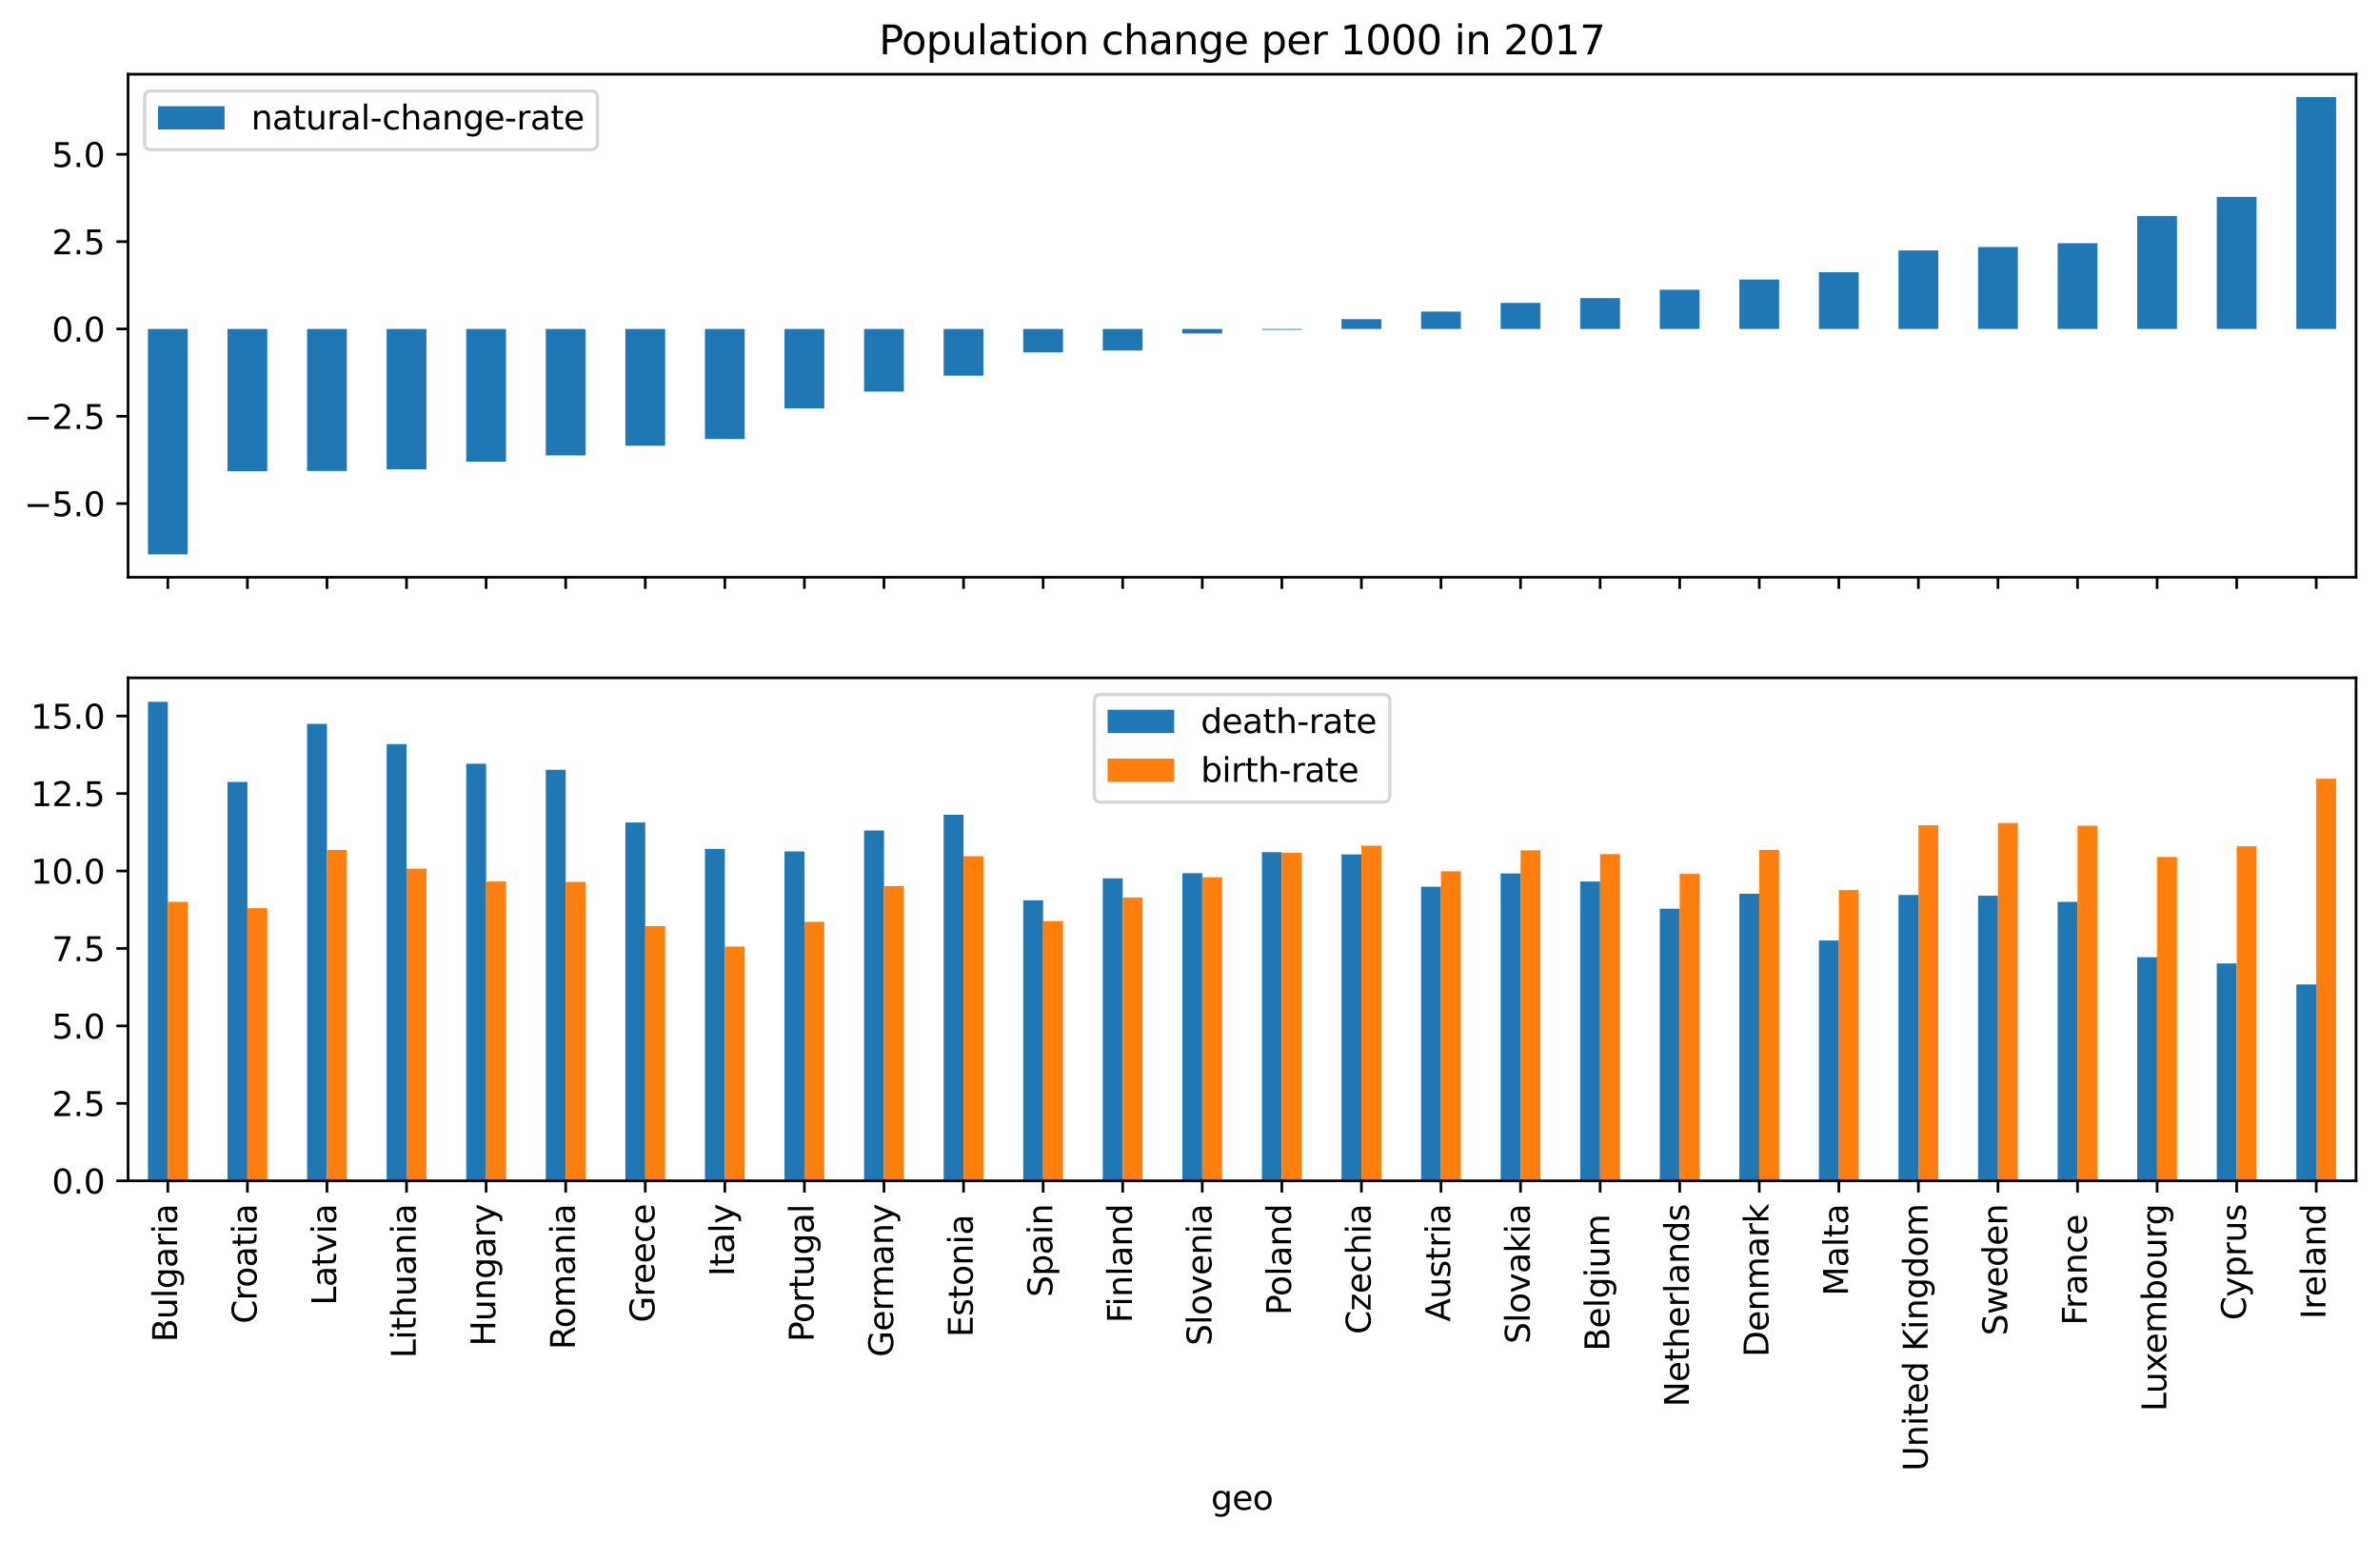 <?xml version="1.0" encoding="utf-8" standalone="no"?>
<!DOCTYPE svg PUBLIC "-//W3C//DTD SVG 1.1//EN"
  "http://www.w3.org/Graphics/SVG/1.1/DTD/svg11.dtd">
<svg xmlns:xlink="http://www.w3.org/1999/xlink" width="715.283pt" height="463.1pt" viewBox="0 0 715.283 463.1" xmlns="http://www.w3.org/2000/svg" version="1.1">
 <defs>
  <style type="text/css">*{stroke-linejoin: round; stroke-linecap: butt}</style>
 </defs>
 <g id="figure_1">
  <g id="patch_1">
   <path d="M 0 463.1 
L 715.283 463.1 
L 715.283 0 
L 0 0 
z
" style="fill: #ffffff"/>
  </g>
  <g id="axes_1">
   <g id="patch_2">
    <path d="M 38.483 173.518 
L 708.083 173.518 
L 708.083 22.318 
L 38.483 22.318 
z
" style="fill: #ffffff"/>
   </g>
   <g id="patch_3">
    <path d="M 44.461 98.885 
L 56.419 98.885 
L 56.419 166.645 
L 44.461 166.645 
z
" clip-path="url(#p9ada3721c0)" style="fill: #1f77b4"/>
   </g>
   <g id="patch_4">
    <path d="M 68.376 98.885 
L 80.333 98.885 
L 80.333 141.649 
L 68.376 141.649 
z
" clip-path="url(#p9ada3721c0)" style="fill: #1f77b4"/>
   </g>
   <g id="patch_5">
    <path d="M 92.29 98.885 
L 104.247 98.885 
L 104.247 141.572 
L 92.29 141.572 
z
" clip-path="url(#p9ada3721c0)" style="fill: #1f77b4"/>
   </g>
   <g id="patch_6">
    <path d="M 116.204 98.885 
L 128.161 98.885 
L 128.161 141.081 
L 116.204 141.081 
z
" clip-path="url(#p9ada3721c0)" style="fill: #1f77b4"/>
   </g>
   <g id="patch_7">
    <path d="M 140.119 98.885 
L 152.076 98.885 
L 152.076 138.781 
L 140.119 138.781 
z
" clip-path="url(#p9ada3721c0)" style="fill: #1f77b4"/>
   </g>
   <g id="patch_8">
    <path d="M 164.033 98.885 
L 175.99 98.885 
L 175.99 136.897 
L 164.033 136.897 
z
" clip-path="url(#p9ada3721c0)" style="fill: #1f77b4"/>
   </g>
   <g id="patch_9">
    <path d="M 187.947 98.885 
L 199.904 98.885 
L 199.904 133.991 
L 187.947 133.991 
z
" clip-path="url(#p9ada3721c0)" style="fill: #1f77b4"/>
   </g>
   <g id="patch_10">
    <path d="M 211.861 98.885 
L 223.819 98.885 
L 223.819 131.966 
L 211.861 131.966 
z
" clip-path="url(#p9ada3721c0)" style="fill: #1f77b4"/>
   </g>
   <g id="patch_11">
    <path d="M 235.776 98.885 
L 247.733 98.885 
L 247.733 122.747 
L 235.776 122.747 
z
" clip-path="url(#p9ada3721c0)" style="fill: #1f77b4"/>
   </g>
   <g id="patch_12">
    <path d="M 259.69 98.885 
L 271.647 98.885 
L 271.647 117.714 
L 259.69 117.714 
z
" clip-path="url(#p9ada3721c0)" style="fill: #1f77b4"/>
   </g>
   <g id="patch_13">
    <path d="M 283.604 98.885 
L 295.561 98.885 
L 295.561 112.922 
L 283.604 112.922 
z
" clip-path="url(#p9ada3721c0)" style="fill: #1f77b4"/>
   </g>
   <g id="patch_14">
    <path d="M 307.519 98.885 
L 319.476 98.885 
L 319.476 105.935 
L 307.519 105.935 
z
" clip-path="url(#p9ada3721c0)" style="fill: #1f77b4"/>
   </g>
   <g id="patch_15">
    <path d="M 331.433 98.885 
L 343.39 98.885 
L 343.39 105.373 
L 331.433 105.373 
z
" clip-path="url(#p9ada3721c0)" style="fill: #1f77b4"/>
   </g>
   <g id="patch_16">
    <path d="M 355.347 98.885 
L 367.304 98.885 
L 367.304 100.247 
L 355.347 100.247 
z
" clip-path="url(#p9ada3721c0)" style="fill: #1f77b4"/>
   </g>
   <g id="patch_17">
    <path d="M 379.261 98.885 
L 391.219 98.885 
L 391.219 99.126 
L 379.261 99.126 
z
" clip-path="url(#p9ada3721c0)" style="fill: #1f77b4"/>
   </g>
   <g id="patch_18">
    <path d="M 403.176 98.885 
L 415.133 98.885 
L 415.133 95.945 
L 403.176 95.945 
z
" clip-path="url(#p9ada3721c0)" style="fill: #1f77b4"/>
   </g>
   <g id="patch_19">
    <path d="M 427.09 98.885 
L 439.047 98.885 
L 439.047 93.664 
L 427.09 93.664 
z
" clip-path="url(#p9ada3721c0)" style="fill: #1f77b4"/>
   </g>
   <g id="patch_20">
    <path d="M 451.004 98.885 
L 462.961 98.885 
L 462.961 91.052 
L 451.004 91.052 
z
" clip-path="url(#p9ada3721c0)" style="fill: #1f77b4"/>
   </g>
   <g id="patch_21">
    <path d="M 474.919 98.885 
L 486.876 98.885 
L 486.876 89.614 
L 474.919 89.614 
z
" clip-path="url(#p9ada3721c0)" style="fill: #1f77b4"/>
   </g>
   <g id="patch_22">
    <path d="M 498.833 98.885 
L 510.79 98.885 
L 510.79 87.101 
L 498.833 87.101 
z
" clip-path="url(#p9ada3721c0)" style="fill: #1f77b4"/>
   </g>
   <g id="patch_23">
    <path d="M 522.747 98.885 
L 534.704 98.885 
L 534.704 84.026 
L 522.747 84.026 
z
" clip-path="url(#p9ada3721c0)" style="fill: #1f77b4"/>
   </g>
   <g id="patch_24">
    <path d="M 546.661 98.885 
L 558.619 98.885 
L 558.619 81.824 
L 546.661 81.824 
z
" clip-path="url(#p9ada3721c0)" style="fill: #1f77b4"/>
   </g>
   <g id="patch_25">
    <path d="M 570.576 98.885 
L 582.533 98.885 
L 582.533 75.294 
L 570.576 75.294 
z
" clip-path="url(#p9ada3721c0)" style="fill: #1f77b4"/>
   </g>
   <g id="patch_26">
    <path d="M 594.49 98.885 
L 606.447 98.885 
L 606.447 74.26 
L 594.49 74.26 
z
" clip-path="url(#p9ada3721c0)" style="fill: #1f77b4"/>
   </g>
   <g id="patch_27">
    <path d="M 618.404 98.885 
L 630.361 98.885 
L 630.361 73.096 
L 618.404 73.096 
z
" clip-path="url(#p9ada3721c0)" style="fill: #1f77b4"/>
   </g>
   <g id="patch_28">
    <path d="M 642.319 98.885 
L 654.276 98.885 
L 654.276 64.918 
L 642.319 64.918 
z
" clip-path="url(#p9ada3721c0)" style="fill: #1f77b4"/>
   </g>
   <g id="patch_29">
    <path d="M 666.233 98.885 
L 678.19 98.885 
L 678.19 59.189 
L 666.233 59.189 
z
" clip-path="url(#p9ada3721c0)" style="fill: #1f77b4"/>
   </g>
   <g id="patch_30">
    <path d="M 690.147 98.885 
L 702.104 98.885 
L 702.104 29.191 
L 690.147 29.191 
z
" clip-path="url(#p9ada3721c0)" style="fill: #1f77b4"/>
   </g>
   <g id="matplotlib.axis_1">
    <g id="xtick_1">
     <g id="line2d_1">
      <defs>
       <path id="m95c7641810" d="M 0 0 
L 0 3.5 
" style="stroke: #000000; stroke-width: 0.8"/>
      </defs>
      <g>
       <use xlink:href="#m95c7641810" x="50.44" y="173.518" style="stroke: #000000; stroke-width: 0.8"/>
      </g>
     </g>
    </g>
    <g id="xtick_2">
     <g id="line2d_2">
      <g>
       <use xlink:href="#m95c7641810" x="74.354" y="173.518" style="stroke: #000000; stroke-width: 0.8"/>
      </g>
     </g>
    </g>
    <g id="xtick_3">
     <g id="line2d_3">
      <g>
       <use xlink:href="#m95c7641810" x="98.269" y="173.518" style="stroke: #000000; stroke-width: 0.8"/>
      </g>
     </g>
    </g>
    <g id="xtick_4">
     <g id="line2d_4">
      <g>
       <use xlink:href="#m95c7641810" x="122.183" y="173.518" style="stroke: #000000; stroke-width: 0.8"/>
      </g>
     </g>
    </g>
    <g id="xtick_5">
     <g id="line2d_5">
      <g>
       <use xlink:href="#m95c7641810" x="146.097" y="173.518" style="stroke: #000000; stroke-width: 0.8"/>
      </g>
     </g>
    </g>
    <g id="xtick_6">
     <g id="line2d_6">
      <g>
       <use xlink:href="#m95c7641810" x="170.011" y="173.518" style="stroke: #000000; stroke-width: 0.8"/>
      </g>
     </g>
    </g>
    <g id="xtick_7">
     <g id="line2d_7">
      <g>
       <use xlink:href="#m95c7641810" x="193.926" y="173.518" style="stroke: #000000; stroke-width: 0.8"/>
      </g>
     </g>
    </g>
    <g id="xtick_8">
     <g id="line2d_8">
      <g>
       <use xlink:href="#m95c7641810" x="217.84" y="173.518" style="stroke: #000000; stroke-width: 0.8"/>
      </g>
     </g>
    </g>
    <g id="xtick_9">
     <g id="line2d_9">
      <g>
       <use xlink:href="#m95c7641810" x="241.754" y="173.518" style="stroke: #000000; stroke-width: 0.8"/>
      </g>
     </g>
    </g>
    <g id="xtick_10">
     <g id="line2d_10">
      <g>
       <use xlink:href="#m95c7641810" x="265.669" y="173.518" style="stroke: #000000; stroke-width: 0.8"/>
      </g>
     </g>
    </g>
    <g id="xtick_11">
     <g id="line2d_11">
      <g>
       <use xlink:href="#m95c7641810" x="289.583" y="173.518" style="stroke: #000000; stroke-width: 0.8"/>
      </g>
     </g>
    </g>
    <g id="xtick_12">
     <g id="line2d_12">
      <g>
       <use xlink:href="#m95c7641810" x="313.497" y="173.518" style="stroke: #000000; stroke-width: 0.8"/>
      </g>
     </g>
    </g>
    <g id="xtick_13">
     <g id="line2d_13">
      <g>
       <use xlink:href="#m95c7641810" x="337.411" y="173.518" style="stroke: #000000; stroke-width: 0.8"/>
      </g>
     </g>
    </g>
    <g id="xtick_14">
     <g id="line2d_14">
      <g>
       <use xlink:href="#m95c7641810" x="361.326" y="173.518" style="stroke: #000000; stroke-width: 0.8"/>
      </g>
     </g>
    </g>
    <g id="xtick_15">
     <g id="line2d_15">
      <g>
       <use xlink:href="#m95c7641810" x="385.24" y="173.518" style="stroke: #000000; stroke-width: 0.8"/>
      </g>
     </g>
    </g>
    <g id="xtick_16">
     <g id="line2d_16">
      <g>
       <use xlink:href="#m95c7641810" x="409.154" y="173.518" style="stroke: #000000; stroke-width: 0.8"/>
      </g>
     </g>
    </g>
    <g id="xtick_17">
     <g id="line2d_17">
      <g>
       <use xlink:href="#m95c7641810" x="433.069" y="173.518" style="stroke: #000000; stroke-width: 0.8"/>
      </g>
     </g>
    </g>
    <g id="xtick_18">
     <g id="line2d_18">
      <g>
       <use xlink:href="#m95c7641810" x="456.983" y="173.518" style="stroke: #000000; stroke-width: 0.8"/>
      </g>
     </g>
    </g>
    <g id="xtick_19">
     <g id="line2d_19">
      <g>
       <use xlink:href="#m95c7641810" x="480.897" y="173.518" style="stroke: #000000; stroke-width: 0.8"/>
      </g>
     </g>
    </g>
    <g id="xtick_20">
     <g id="line2d_20">
      <g>
       <use xlink:href="#m95c7641810" x="504.811" y="173.518" style="stroke: #000000; stroke-width: 0.8"/>
      </g>
     </g>
    </g>
    <g id="xtick_21">
     <g id="line2d_21">
      <g>
       <use xlink:href="#m95c7641810" x="528.726" y="173.518" style="stroke: #000000; stroke-width: 0.8"/>
      </g>
     </g>
    </g>
    <g id="xtick_22">
     <g id="line2d_22">
      <g>
       <use xlink:href="#m95c7641810" x="552.64" y="173.518" style="stroke: #000000; stroke-width: 0.8"/>
      </g>
     </g>
    </g>
    <g id="xtick_23">
     <g id="line2d_23">
      <g>
       <use xlink:href="#m95c7641810" x="576.554" y="173.518" style="stroke: #000000; stroke-width: 0.8"/>
      </g>
     </g>
    </g>
    <g id="xtick_24">
     <g id="line2d_24">
      <g>
       <use xlink:href="#m95c7641810" x="600.469" y="173.518" style="stroke: #000000; stroke-width: 0.8"/>
      </g>
     </g>
    </g>
    <g id="xtick_25">
     <g id="line2d_25">
      <g>
       <use xlink:href="#m95c7641810" x="624.383" y="173.518" style="stroke: #000000; stroke-width: 0.8"/>
      </g>
     </g>
    </g>
    <g id="xtick_26">
     <g id="line2d_26">
      <g>
       <use xlink:href="#m95c7641810" x="648.297" y="173.518" style="stroke: #000000; stroke-width: 0.8"/>
      </g>
     </g>
    </g>
    <g id="xtick_27">
     <g id="line2d_27">
      <g>
       <use xlink:href="#m95c7641810" x="672.211" y="173.518" style="stroke: #000000; stroke-width: 0.8"/>
      </g>
     </g>
    </g>
    <g id="xtick_28">
     <g id="line2d_28">
      <g>
       <use xlink:href="#m95c7641810" x="696.126" y="173.518" style="stroke: #000000; stroke-width: 0.8"/>
      </g>
     </g>
    </g>
   </g>
   <g id="matplotlib.axis_2">
    <g id="ytick_1">
     <g id="line2d_29">
      <defs>
       <path id="m2011e49593" d="M 0 0 
L -3.5 0 
" style="stroke: #000000; stroke-width: 0.8"/>
      </defs>
      <g>
       <use xlink:href="#m2011e49593" x="38.483" y="151.379" style="stroke: #000000; stroke-width: 0.8"/>
      </g>
     </g>
     <g id="text_1">
      <!-- −5.0 -->
      <g transform="translate(7.2 155.178) scale(0.1 -0.1)">
       <defs>
        <path id="DejaVuSans-2212" d="M 678 2272 
L 4684 2272 
L 4684 1741 
L 678 1741 
L 678 2272 
z
" transform="scale(0.016)"/>
        <path id="DejaVuSans-35" d="M 691 4666 
L 3169 4666 
L 3169 4134 
L 1269 4134 
L 1269 2991 
Q 1406 3038 1543 3061 
Q 1681 3084 1819 3084 
Q 2600 3084 3056 2656 
Q 3513 2228 3513 1497 
Q 3513 744 3044 326 
Q 2575 -91 1722 -91 
Q 1428 -91 1123 -41 
Q 819 9 494 109 
L 494 744 
Q 775 591 1075 516 
Q 1375 441 1709 441 
Q 2250 441 2565 725 
Q 2881 1009 2881 1497 
Q 2881 1984 2565 2268 
Q 2250 2553 1709 2553 
Q 1456 2553 1204 2497 
Q 953 2441 691 2322 
L 691 4666 
z
" transform="scale(0.016)"/>
        <path id="DejaVuSans-2e" d="M 684 794 
L 1344 794 
L 1344 0 
L 684 0 
L 684 794 
z
" transform="scale(0.016)"/>
        <path id="DejaVuSans-30" d="M 2034 4250 
Q 1547 4250 1301 3770 
Q 1056 3291 1056 2328 
Q 1056 1369 1301 889 
Q 1547 409 2034 409 
Q 2525 409 2770 889 
Q 3016 1369 3016 2328 
Q 3016 3291 2770 3770 
Q 2525 4250 2034 4250 
z
M 2034 4750 
Q 2819 4750 3233 4129 
Q 3647 3509 3647 2328 
Q 3647 1150 3233 529 
Q 2819 -91 2034 -91 
Q 1250 -91 836 529 
Q 422 1150 422 2328 
Q 422 3509 836 4129 
Q 1250 4750 2034 4750 
z
" transform="scale(0.016)"/>
       </defs>
       <use xlink:href="#DejaVuSans-2212"/>
       <use xlink:href="#DejaVuSans-35" x="83.789"/>
       <use xlink:href="#DejaVuSans-2e" x="147.412"/>
       <use xlink:href="#DejaVuSans-30" x="179.199"/>
      </g>
     </g>
    </g>
    <g id="ytick_2">
     <g id="line2d_30">
      <g>
       <use xlink:href="#m2011e49593" x="38.483" y="125.132" style="stroke: #000000; stroke-width: 0.8"/>
      </g>
     </g>
     <g id="text_2">
      <!-- −2.5 -->
      <g transform="translate(7.2 128.931) scale(0.1 -0.1)">
       <defs>
        <path id="DejaVuSans-32" d="M 1228 531 
L 3431 531 
L 3431 0 
L 469 0 
L 469 531 
Q 828 903 1448 1529 
Q 2069 2156 2228 2338 
Q 2531 2678 2651 2914 
Q 2772 3150 2772 3378 
Q 2772 3750 2511 3984 
Q 2250 4219 1831 4219 
Q 1534 4219 1204 4116 
Q 875 4013 500 3803 
L 500 4441 
Q 881 4594 1212 4672 
Q 1544 4750 1819 4750 
Q 2544 4750 2975 4387 
Q 3406 4025 3406 3419 
Q 3406 3131 3298 2873 
Q 3191 2616 2906 2266 
Q 2828 2175 2409 1742 
Q 1991 1309 1228 531 
z
" transform="scale(0.016)"/>
       </defs>
       <use xlink:href="#DejaVuSans-2212"/>
       <use xlink:href="#DejaVuSans-32" x="83.789"/>
       <use xlink:href="#DejaVuSans-2e" x="147.412"/>
       <use xlink:href="#DejaVuSans-35" x="179.199"/>
      </g>
     </g>
    </g>
    <g id="ytick_3">
     <g id="line2d_31">
      <g>
       <use xlink:href="#m2011e49593" x="38.483" y="98.885" style="stroke: #000000; stroke-width: 0.8"/>
      </g>
     </g>
     <g id="text_3">
      <!-- 0.0 -->
      <g transform="translate(15.58 102.684) scale(0.1 -0.1)">
       <use xlink:href="#DejaVuSans-30"/>
       <use xlink:href="#DejaVuSans-2e" x="63.623"/>
       <use xlink:href="#DejaVuSans-30" x="95.41"/>
      </g>
     </g>
    </g>
    <g id="ytick_4">
     <g id="line2d_32">
      <g>
       <use xlink:href="#m2011e49593" x="38.483" y="72.638" style="stroke: #000000; stroke-width: 0.8"/>
      </g>
     </g>
     <g id="text_4">
      <!-- 2.5 -->
      <g transform="translate(15.58 76.437) scale(0.1 -0.1)">
       <use xlink:href="#DejaVuSans-32"/>
       <use xlink:href="#DejaVuSans-2e" x="63.623"/>
       <use xlink:href="#DejaVuSans-35" x="95.41"/>
      </g>
     </g>
    </g>
    <g id="ytick_5">
     <g id="line2d_33">
      <g>
       <use xlink:href="#m2011e49593" x="38.483" y="46.391" style="stroke: #000000; stroke-width: 0.8"/>
      </g>
     </g>
     <g id="text_5">
      <!-- 5.0 -->
      <g transform="translate(15.58 50.19) scale(0.1 -0.1)">
       <use xlink:href="#DejaVuSans-35"/>
       <use xlink:href="#DejaVuSans-2e" x="63.623"/>
       <use xlink:href="#DejaVuSans-30" x="95.41"/>
      </g>
     </g>
    </g>
   </g>
   <g id="patch_31">
    <path d="M 38.483 173.518 
L 38.483 22.318 
" style="fill: none; stroke: #000000; stroke-width: 0.8; stroke-linejoin: miter; stroke-linecap: square"/>
   </g>
   <g id="patch_32">
    <path d="M 708.083 173.518 
L 708.083 22.318 
" style="fill: none; stroke: #000000; stroke-width: 0.8; stroke-linejoin: miter; stroke-linecap: square"/>
   </g>
   <g id="patch_33">
    <path d="M 38.483 173.518 
L 708.083 173.518 
" style="fill: none; stroke: #000000; stroke-width: 0.8; stroke-linejoin: miter; stroke-linecap: square"/>
   </g>
   <g id="patch_34">
    <path d="M 38.483 22.318 
L 708.083 22.318 
" style="fill: none; stroke: #000000; stroke-width: 0.8; stroke-linejoin: miter; stroke-linecap: square"/>
   </g>
   <g id="text_6">
    <!-- Population change per 1000 in 2017 -->
    <g transform="translate(264.17 16.318) scale(0.12 -0.12)">
     <defs>
      <path id="DejaVuSans-50" d="M 1259 4147 
L 1259 2394 
L 2053 2394 
Q 2494 2394 2734 2622 
Q 2975 2850 2975 3272 
Q 2975 3691 2734 3919 
Q 2494 4147 2053 4147 
L 1259 4147 
z
M 628 4666 
L 2053 4666 
Q 2838 4666 3239 4311 
Q 3641 3956 3641 3272 
Q 3641 2581 3239 2228 
Q 2838 1875 2053 1875 
L 1259 1875 
L 1259 0 
L 628 0 
L 628 4666 
z
" transform="scale(0.016)"/>
      <path id="DejaVuSans-6f" d="M 1959 3097 
Q 1497 3097 1228 2736 
Q 959 2375 959 1747 
Q 959 1119 1226 758 
Q 1494 397 1959 397 
Q 2419 397 2687 759 
Q 2956 1122 2956 1747 
Q 2956 2369 2687 2733 
Q 2419 3097 1959 3097 
z
M 1959 3584 
Q 2709 3584 3137 3096 
Q 3566 2609 3566 1747 
Q 3566 888 3137 398 
Q 2709 -91 1959 -91 
Q 1206 -91 779 398 
Q 353 888 353 1747 
Q 353 2609 779 3096 
Q 1206 3584 1959 3584 
z
" transform="scale(0.016)"/>
      <path id="DejaVuSans-70" d="M 1159 525 
L 1159 -1331 
L 581 -1331 
L 581 3500 
L 1159 3500 
L 1159 2969 
Q 1341 3281 1617 3432 
Q 1894 3584 2278 3584 
Q 2916 3584 3314 3078 
Q 3713 2572 3713 1747 
Q 3713 922 3314 415 
Q 2916 -91 2278 -91 
Q 1894 -91 1617 61 
Q 1341 213 1159 525 
z
M 3116 1747 
Q 3116 2381 2855 2742 
Q 2594 3103 2138 3103 
Q 1681 3103 1420 2742 
Q 1159 2381 1159 1747 
Q 1159 1113 1420 752 
Q 1681 391 2138 391 
Q 2594 391 2855 752 
Q 3116 1113 3116 1747 
z
" transform="scale(0.016)"/>
      <path id="DejaVuSans-75" d="M 544 1381 
L 544 3500 
L 1119 3500 
L 1119 1403 
Q 1119 906 1312 657 
Q 1506 409 1894 409 
Q 2359 409 2629 706 
Q 2900 1003 2900 1516 
L 2900 3500 
L 3475 3500 
L 3475 0 
L 2900 0 
L 2900 538 
Q 2691 219 2414 64 
Q 2138 -91 1772 -91 
Q 1169 -91 856 284 
Q 544 659 544 1381 
z
M 1991 3584 
L 1991 3584 
z
" transform="scale(0.016)"/>
      <path id="DejaVuSans-6c" d="M 603 4863 
L 1178 4863 
L 1178 0 
L 603 0 
L 603 4863 
z
" transform="scale(0.016)"/>
      <path id="DejaVuSans-61" d="M 2194 1759 
Q 1497 1759 1228 1600 
Q 959 1441 959 1056 
Q 959 750 1161 570 
Q 1363 391 1709 391 
Q 2188 391 2477 730 
Q 2766 1069 2766 1631 
L 2766 1759 
L 2194 1759 
z
M 3341 1997 
L 3341 0 
L 2766 0 
L 2766 531 
Q 2569 213 2275 61 
Q 1981 -91 1556 -91 
Q 1019 -91 701 211 
Q 384 513 384 1019 
Q 384 1609 779 1909 
Q 1175 2209 1959 2209 
L 2766 2209 
L 2766 2266 
Q 2766 2663 2505 2880 
Q 2244 3097 1772 3097 
Q 1472 3097 1187 3025 
Q 903 2953 641 2809 
L 641 3341 
Q 956 3463 1253 3523 
Q 1550 3584 1831 3584 
Q 2591 3584 2966 3190 
Q 3341 2797 3341 1997 
z
" transform="scale(0.016)"/>
      <path id="DejaVuSans-74" d="M 1172 4494 
L 1172 3500 
L 2356 3500 
L 2356 3053 
L 1172 3053 
L 1172 1153 
Q 1172 725 1289 603 
Q 1406 481 1766 481 
L 2356 481 
L 2356 0 
L 1766 0 
Q 1100 0 847 248 
Q 594 497 594 1153 
L 594 3053 
L 172 3053 
L 172 3500 
L 594 3500 
L 594 4494 
L 1172 4494 
z
" transform="scale(0.016)"/>
      <path id="DejaVuSans-69" d="M 603 3500 
L 1178 3500 
L 1178 0 
L 603 0 
L 603 3500 
z
M 603 4863 
L 1178 4863 
L 1178 4134 
L 603 4134 
L 603 4863 
z
" transform="scale(0.016)"/>
      <path id="DejaVuSans-6e" d="M 3513 2113 
L 3513 0 
L 2938 0 
L 2938 2094 
Q 2938 2591 2744 2837 
Q 2550 3084 2163 3084 
Q 1697 3084 1428 2787 
Q 1159 2491 1159 1978 
L 1159 0 
L 581 0 
L 581 3500 
L 1159 3500 
L 1159 2956 
Q 1366 3272 1645 3428 
Q 1925 3584 2291 3584 
Q 2894 3584 3203 3211 
Q 3513 2838 3513 2113 
z
" transform="scale(0.016)"/>
      <path id="DejaVuSans-20" transform="scale(0.016)"/>
      <path id="DejaVuSans-63" d="M 3122 3366 
L 3122 2828 
Q 2878 2963 2633 3030 
Q 2388 3097 2138 3097 
Q 1578 3097 1268 2742 
Q 959 2388 959 1747 
Q 959 1106 1268 751 
Q 1578 397 2138 397 
Q 2388 397 2633 464 
Q 2878 531 3122 666 
L 3122 134 
Q 2881 22 2623 -34 
Q 2366 -91 2075 -91 
Q 1284 -91 818 406 
Q 353 903 353 1747 
Q 353 2603 823 3093 
Q 1294 3584 2113 3584 
Q 2378 3584 2631 3529 
Q 2884 3475 3122 3366 
z
" transform="scale(0.016)"/>
      <path id="DejaVuSans-68" d="M 3513 2113 
L 3513 0 
L 2938 0 
L 2938 2094 
Q 2938 2591 2744 2837 
Q 2550 3084 2163 3084 
Q 1697 3084 1428 2787 
Q 1159 2491 1159 1978 
L 1159 0 
L 581 0 
L 581 4863 
L 1159 4863 
L 1159 2956 
Q 1366 3272 1645 3428 
Q 1925 3584 2291 3584 
Q 2894 3584 3203 3211 
Q 3513 2838 3513 2113 
z
" transform="scale(0.016)"/>
      <path id="DejaVuSans-67" d="M 2906 1791 
Q 2906 2416 2648 2759 
Q 2391 3103 1925 3103 
Q 1463 3103 1205 2759 
Q 947 2416 947 1791 
Q 947 1169 1205 825 
Q 1463 481 1925 481 
Q 2391 481 2648 825 
Q 2906 1169 2906 1791 
z
M 3481 434 
Q 3481 -459 3084 -895 
Q 2688 -1331 1869 -1331 
Q 1566 -1331 1297 -1286 
Q 1028 -1241 775 -1147 
L 775 -588 
Q 1028 -725 1275 -790 
Q 1522 -856 1778 -856 
Q 2344 -856 2625 -561 
Q 2906 -266 2906 331 
L 2906 616 
Q 2728 306 2450 153 
Q 2172 0 1784 0 
Q 1141 0 747 490 
Q 353 981 353 1791 
Q 353 2603 747 3093 
Q 1141 3584 1784 3584 
Q 2172 3584 2450 3431 
Q 2728 3278 2906 2969 
L 2906 3500 
L 3481 3500 
L 3481 434 
z
" transform="scale(0.016)"/>
      <path id="DejaVuSans-65" d="M 3597 1894 
L 3597 1613 
L 953 1613 
Q 991 1019 1311 708 
Q 1631 397 2203 397 
Q 2534 397 2845 478 
Q 3156 559 3463 722 
L 3463 178 
Q 3153 47 2828 -22 
Q 2503 -91 2169 -91 
Q 1331 -91 842 396 
Q 353 884 353 1716 
Q 353 2575 817 3079 
Q 1281 3584 2069 3584 
Q 2775 3584 3186 3129 
Q 3597 2675 3597 1894 
z
M 3022 2063 
Q 3016 2534 2758 2815 
Q 2500 3097 2075 3097 
Q 1594 3097 1305 2825 
Q 1016 2553 972 2059 
L 3022 2063 
z
" transform="scale(0.016)"/>
      <path id="DejaVuSans-72" d="M 2631 2963 
Q 2534 3019 2420 3045 
Q 2306 3072 2169 3072 
Q 1681 3072 1420 2755 
Q 1159 2438 1159 1844 
L 1159 0 
L 581 0 
L 581 3500 
L 1159 3500 
L 1159 2956 
Q 1341 3275 1631 3429 
Q 1922 3584 2338 3584 
Q 2397 3584 2469 3576 
Q 2541 3569 2628 3553 
L 2631 2963 
z
" transform="scale(0.016)"/>
      <path id="DejaVuSans-31" d="M 794 531 
L 1825 531 
L 1825 4091 
L 703 3866 
L 703 4441 
L 1819 4666 
L 2450 4666 
L 2450 531 
L 3481 531 
L 3481 0 
L 794 0 
L 794 531 
z
" transform="scale(0.016)"/>
      <path id="DejaVuSans-37" d="M 525 4666 
L 3525 4666 
L 3525 4397 
L 1831 0 
L 1172 0 
L 2766 4134 
L 525 4134 
L 525 4666 
z
" transform="scale(0.016)"/>
     </defs>
     <use xlink:href="#DejaVuSans-50"/>
     <use xlink:href="#DejaVuSans-6f" x="56.678"/>
     <use xlink:href="#DejaVuSans-70" x="117.859"/>
     <use xlink:href="#DejaVuSans-75" x="181.336"/>
     <use xlink:href="#DejaVuSans-6c" x="244.715"/>
     <use xlink:href="#DejaVuSans-61" x="272.498"/>
     <use xlink:href="#DejaVuSans-74" x="333.777"/>
     <use xlink:href="#DejaVuSans-69" x="372.986"/>
     <use xlink:href="#DejaVuSans-6f" x="400.77"/>
     <use xlink:href="#DejaVuSans-6e" x="461.951"/>
     <use xlink:href="#DejaVuSans-20" x="525.33"/>
     <use xlink:href="#DejaVuSans-63" x="557.117"/>
     <use xlink:href="#DejaVuSans-68" x="612.098"/>
     <use xlink:href="#DejaVuSans-61" x="675.477"/>
     <use xlink:href="#DejaVuSans-6e" x="736.756"/>
     <use xlink:href="#DejaVuSans-67" x="800.135"/>
     <use xlink:href="#DejaVuSans-65" x="863.611"/>
     <use xlink:href="#DejaVuSans-20" x="925.135"/>
     <use xlink:href="#DejaVuSans-70" x="956.922"/>
     <use xlink:href="#DejaVuSans-65" x="1020.398"/>
     <use xlink:href="#DejaVuSans-72" x="1081.922"/>
     <use xlink:href="#DejaVuSans-20" x="1123.035"/>
     <use xlink:href="#DejaVuSans-31" x="1154.822"/>
     <use xlink:href="#DejaVuSans-30" x="1218.445"/>
     <use xlink:href="#DejaVuSans-30" x="1282.068"/>
     <use xlink:href="#DejaVuSans-30" x="1345.691"/>
     <use xlink:href="#DejaVuSans-20" x="1409.314"/>
     <use xlink:href="#DejaVuSans-69" x="1441.102"/>
     <use xlink:href="#DejaVuSans-6e" x="1468.885"/>
     <use xlink:href="#DejaVuSans-20" x="1532.264"/>
     <use xlink:href="#DejaVuSans-32" x="1564.051"/>
     <use xlink:href="#DejaVuSans-30" x="1627.674"/>
     <use xlink:href="#DejaVuSans-31" x="1691.297"/>
     <use xlink:href="#DejaVuSans-37" x="1754.92"/>
    </g>
   </g>
   <g id="legend_1">
    <g id="patch_35">
     <path d="M 45.483 44.996 
L 177.555 44.996 
Q 179.555 44.996 179.555 42.996 
L 179.555 29.318 
Q 179.555 27.318 177.555 27.318 
L 45.483 27.318 
Q 43.483 27.318 43.483 29.318 
L 43.483 42.996 
Q 43.483 44.996 45.483 44.996 
z
" style="fill: #ffffff; opacity: 0.8; stroke: #cccccc; stroke-linejoin: miter"/>
    </g>
    <g id="patch_36">
     <path d="M 47.483 38.917 
L 67.483 38.917 
L 67.483 31.917 
L 47.483 31.917 
z
" style="fill: #1f77b4"/>
    </g>
    <g id="text_7">
     <!-- natural-change-rate -->
     <g transform="translate(75.483 38.917) scale(0.1 -0.1)">
      <defs>
       <path id="DejaVuSans-2d" d="M 313 2009 
L 1997 2009 
L 1997 1497 
L 313 1497 
L 313 2009 
z
" transform="scale(0.016)"/>
      </defs>
      <use xlink:href="#DejaVuSans-6e"/>
      <use xlink:href="#DejaVuSans-61" x="63.379"/>
      <use xlink:href="#DejaVuSans-74" x="124.658"/>
      <use xlink:href="#DejaVuSans-75" x="163.867"/>
      <use xlink:href="#DejaVuSans-72" x="227.246"/>
      <use xlink:href="#DejaVuSans-61" x="268.359"/>
      <use xlink:href="#DejaVuSans-6c" x="329.639"/>
      <use xlink:href="#DejaVuSans-2d" x="357.422"/>
      <use xlink:href="#DejaVuSans-63" x="393.506"/>
      <use xlink:href="#DejaVuSans-68" x="448.486"/>
      <use xlink:href="#DejaVuSans-61" x="511.865"/>
      <use xlink:href="#DejaVuSans-6e" x="573.145"/>
      <use xlink:href="#DejaVuSans-67" x="636.523"/>
      <use xlink:href="#DejaVuSans-65" x="700"/>
      <use xlink:href="#DejaVuSans-2d" x="761.523"/>
      <use xlink:href="#DejaVuSans-72" x="797.607"/>
      <use xlink:href="#DejaVuSans-61" x="838.721"/>
      <use xlink:href="#DejaVuSans-74" x="900"/>
      <use xlink:href="#DejaVuSans-65" x="939.209"/>
     </g>
    </g>
   </g>
  </g>
  <g id="axes_2">
   <g id="patch_37">
    <path d="M 38.483 354.958 
L 708.083 354.958 
L 708.083 203.758 
L 38.483 203.758 
z
" style="fill: #ffffff"/>
   </g>
   <g id="patch_38">
    <path d="M 44.461 354.958 
L 50.44 354.958 
L 50.44 210.958 
L 44.461 210.958 
z
" clip-path="url(#pcb70ab1bdc)" style="fill: #1f77b4"/>
   </g>
   <g id="patch_39">
    <path d="M 68.376 354.958 
L 74.354 354.958 
L 74.354 235.051 
L 68.376 235.051 
z
" clip-path="url(#pcb70ab1bdc)" style="fill: #1f77b4"/>
   </g>
   <g id="patch_40">
    <path d="M 92.29 354.958 
L 98.269 354.958 
L 98.269 217.601 
L 92.29 217.601 
z
" clip-path="url(#pcb70ab1bdc)" style="fill: #1f77b4"/>
   </g>
   <g id="patch_41">
    <path d="M 116.204 354.958 
L 122.183 354.958 
L 122.183 223.665 
L 116.204 223.665 
z
" clip-path="url(#pcb70ab1bdc)" style="fill: #1f77b4"/>
   </g>
   <g id="patch_42">
    <path d="M 140.119 354.958 
L 146.097 354.958 
L 146.097 229.581 
L 140.119 229.581 
z
" clip-path="url(#pcb70ab1bdc)" style="fill: #1f77b4"/>
   </g>
   <g id="patch_43">
    <path d="M 164.033 354.958 
L 170.011 354.958 
L 170.011 231.391 
L 164.033 231.391 
z
" clip-path="url(#pcb70ab1bdc)" style="fill: #1f77b4"/>
   </g>
   <g id="patch_44">
    <path d="M 187.947 354.958 
L 193.926 354.958 
L 193.926 247.237 
L 187.947 247.237 
z
" clip-path="url(#pcb70ab1bdc)" style="fill: #1f77b4"/>
   </g>
   <g id="patch_45">
    <path d="M 211.861 354.958 
L 217.84 354.958 
L 217.84 255.175 
L 211.861 255.175 
z
" clip-path="url(#pcb70ab1bdc)" style="fill: #1f77b4"/>
   </g>
   <g id="patch_46">
    <path d="M 235.776 354.958 
L 241.754 354.958 
L 241.754 255.947 
L 235.776 255.947 
z
" clip-path="url(#pcb70ab1bdc)" style="fill: #1f77b4"/>
   </g>
   <g id="patch_47">
    <path d="M 259.69 354.958 
L 265.669 354.958 
L 265.669 249.645 
L 259.69 249.645 
z
" clip-path="url(#pcb70ab1bdc)" style="fill: #1f77b4"/>
   </g>
   <g id="patch_48">
    <path d="M 283.604 354.958 
L 289.583 354.958 
L 289.583 244.914 
L 283.604 244.914 
z
" clip-path="url(#pcb70ab1bdc)" style="fill: #1f77b4"/>
   </g>
   <g id="patch_49">
    <path d="M 307.519 354.958 
L 313.497 354.958 
L 313.497 270.62 
L 307.519 270.62 
z
" clip-path="url(#pcb70ab1bdc)" style="fill: #1f77b4"/>
   </g>
   <g id="patch_50">
    <path d="M 331.433 354.958 
L 337.411 354.958 
L 337.411 264.03 
L 331.433 264.03 
z
" clip-path="url(#pcb70ab1bdc)" style="fill: #1f77b4"/>
   </g>
   <g id="patch_51">
    <path d="M 355.347 354.958 
L 361.326 354.958 
L 361.326 262.487 
L 355.347 262.487 
z
" clip-path="url(#pcb70ab1bdc)" style="fill: #1f77b4"/>
   </g>
   <g id="patch_52">
    <path d="M 379.261 354.958 
L 385.24 354.958 
L 385.24 256.139 
L 379.261 256.139 
z
" clip-path="url(#pcb70ab1bdc)" style="fill: #1f77b4"/>
   </g>
   <g id="patch_53">
    <path d="M 403.176 354.958 
L 409.154 354.958 
L 409.154 256.832 
L 403.176 256.832 
z
" clip-path="url(#pcb70ab1bdc)" style="fill: #1f77b4"/>
   </g>
   <g id="patch_54">
    <path d="M 427.09 354.958 
L 433.069 354.958 
L 433.069 266.545 
L 427.09 266.545 
z
" clip-path="url(#pcb70ab1bdc)" style="fill: #1f77b4"/>
   </g>
   <g id="patch_55">
    <path d="M 451.004 354.958 
L 456.983 354.958 
L 456.983 262.564 
L 451.004 262.564 
z
" clip-path="url(#pcb70ab1bdc)" style="fill: #1f77b4"/>
   </g>
   <g id="patch_56">
    <path d="M 474.919 354.958 
L 480.897 354.958 
L 480.897 264.972 
L 474.919 264.972 
z
" clip-path="url(#pcb70ab1bdc)" style="fill: #1f77b4"/>
   </g>
   <g id="patch_57">
    <path d="M 498.833 354.958 
L 504.811 354.958 
L 504.811 273.147 
L 498.833 273.147 
z
" clip-path="url(#pcb70ab1bdc)" style="fill: #1f77b4"/>
   </g>
   <g id="patch_58">
    <path d="M 522.747 354.958 
L 528.726 354.958 
L 528.726 268.66 
L 522.747 268.66 
z
" clip-path="url(#pcb70ab1bdc)" style="fill: #1f77b4"/>
   </g>
   <g id="patch_59">
    <path d="M 546.661 354.958 
L 552.64 354.958 
L 552.64 282.695 
L 546.661 282.695 
z
" clip-path="url(#pcb70ab1bdc)" style="fill: #1f77b4"/>
   </g>
   <g id="patch_60">
    <path d="M 570.576 354.958 
L 576.554 354.958 
L 576.554 269.018 
L 570.576 269.018 
z
" clip-path="url(#pcb70ab1bdc)" style="fill: #1f77b4"/>
   </g>
   <g id="patch_61">
    <path d="M 594.49 354.958 
L 600.469 354.958 
L 600.469 269.248 
L 594.49 269.248 
z
" clip-path="url(#pcb70ab1bdc)" style="fill: #1f77b4"/>
   </g>
   <g id="patch_62">
    <path d="M 618.404 354.958 
L 624.383 354.958 
L 624.383 271.093 
L 618.404 271.093 
z
" clip-path="url(#pcb70ab1bdc)" style="fill: #1f77b4"/>
   </g>
   <g id="patch_63">
    <path d="M 642.319 354.958 
L 648.297 354.958 
L 648.297 287.732 
L 642.319 287.732 
z
" clip-path="url(#pcb70ab1bdc)" style="fill: #1f77b4"/>
   </g>
   <g id="patch_64">
    <path d="M 666.233 354.958 
L 672.211 354.958 
L 672.211 289.61 
L 666.233 289.61 
z
" clip-path="url(#pcb70ab1bdc)" style="fill: #1f77b4"/>
   </g>
   <g id="patch_65">
    <path d="M 690.147 354.958 
L 696.126 354.958 
L 696.126 295.921 
L 690.147 295.921 
z
" clip-path="url(#pcb70ab1bdc)" style="fill: #1f77b4"/>
   </g>
   <g id="patch_66">
    <path d="M 50.44 354.958 
L 56.419 354.958 
L 56.419 271.076 
L 50.44 271.076 
z
" clip-path="url(#pcb70ab1bdc)" style="fill: #ff7f0e"/>
   </g>
   <g id="patch_67">
    <path d="M 74.354 354.958 
L 80.333 354.958 
L 80.333 272.991 
L 74.354 272.991 
z
" clip-path="url(#pcb70ab1bdc)" style="fill: #ff7f0e"/>
   </g>
   <g id="patch_68">
    <path d="M 98.269 354.958 
L 104.247 354.958 
L 104.247 255.474 
L 98.269 255.474 
z
" clip-path="url(#pcb70ab1bdc)" style="fill: #ff7f0e"/>
   </g>
   <g id="patch_69">
    <path d="M 122.183 354.958 
L 128.161 354.958 
L 128.161 261.102 
L 122.183 261.102 
z
" clip-path="url(#pcb70ab1bdc)" style="fill: #ff7f0e"/>
   </g>
   <g id="patch_70">
    <path d="M 146.097 354.958 
L 152.076 354.958 
L 152.076 264.977 
L 146.097 264.977 
z
" clip-path="url(#pcb70ab1bdc)" style="fill: #ff7f0e"/>
   </g>
   <g id="patch_71">
    <path d="M 170.011 354.958 
L 175.99 354.958 
L 175.99 265.116 
L 170.011 265.116 
z
" clip-path="url(#pcb70ab1bdc)" style="fill: #ff7f0e"/>
   </g>
   <g id="patch_72">
    <path d="M 193.926 354.958 
L 199.904 354.958 
L 199.904 278.384 
L 193.926 278.384 
z
" clip-path="url(#pcb70ab1bdc)" style="fill: #ff7f0e"/>
   </g>
   <g id="patch_73">
    <path d="M 217.84 354.958 
L 223.819 354.958 
L 223.819 284.525 
L 217.84 284.525 
z
" clip-path="url(#pcb70ab1bdc)" style="fill: #ff7f0e"/>
   </g>
   <g id="patch_74">
    <path d="M 241.754 354.958 
L 247.733 354.958 
L 247.733 277.118 
L 241.754 277.118 
z
" clip-path="url(#pcb70ab1bdc)" style="fill: #ff7f0e"/>
   </g>
   <g id="patch_75">
    <path d="M 265.669 354.958 
L 271.647 354.958 
L 271.647 266.351 
L 265.669 266.351 
z
" clip-path="url(#pcb70ab1bdc)" style="fill: #ff7f0e"/>
   </g>
   <g id="patch_76">
    <path d="M 289.583 354.958 
L 295.561 354.958 
L 295.561 257.368 
L 289.583 257.368 
z
" clip-path="url(#pcb70ab1bdc)" style="fill: #ff7f0e"/>
   </g>
   <g id="patch_77">
    <path d="M 313.497 354.958 
L 319.476 354.958 
L 319.476 276.876 
L 313.497 276.876 
z
" clip-path="url(#pcb70ab1bdc)" style="fill: #ff7f0e"/>
   </g>
   <g id="patch_78">
    <path d="M 337.411 354.958 
L 343.39 354.958 
L 343.39 269.787 
L 337.411 269.787 
z
" clip-path="url(#pcb70ab1bdc)" style="fill: #ff7f0e"/>
   </g>
   <g id="patch_79">
    <path d="M 361.326 354.958 
L 367.304 354.958 
L 367.304 263.696 
L 361.326 263.696 
z
" clip-path="url(#pcb70ab1bdc)" style="fill: #ff7f0e"/>
   </g>
   <g id="patch_80">
    <path d="M 385.24 354.958 
L 391.219 354.958 
L 391.219 256.353 
L 385.24 256.353 
z
" clip-path="url(#pcb70ab1bdc)" style="fill: #ff7f0e"/>
   </g>
   <g id="patch_81">
    <path d="M 409.154 354.958 
L 415.133 354.958 
L 415.133 254.224 
L 409.154 254.224 
z
" clip-path="url(#pcb70ab1bdc)" style="fill: #ff7f0e"/>
   </g>
   <g id="patch_82">
    <path d="M 433.069 354.958 
L 439.047 354.958 
L 439.047 261.913 
L 433.069 261.913 
z
" clip-path="url(#pcb70ab1bdc)" style="fill: #ff7f0e"/>
   </g>
   <g id="patch_83">
    <path d="M 456.983 354.958 
L 462.961 354.958 
L 462.961 255.615 
L 456.983 255.615 
z
" clip-path="url(#pcb70ab1bdc)" style="fill: #ff7f0e"/>
   </g>
   <g id="patch_84">
    <path d="M 480.897 354.958 
L 486.876 354.958 
L 486.876 256.746 
L 480.897 256.746 
z
" clip-path="url(#pcb70ab1bdc)" style="fill: #ff7f0e"/>
   </g>
   <g id="patch_85">
    <path d="M 504.811 354.958 
L 510.79 354.958 
L 510.79 262.692 
L 504.811 262.692 
z
" clip-path="url(#pcb70ab1bdc)" style="fill: #ff7f0e"/>
   </g>
   <g id="patch_86">
    <path d="M 528.726 354.958 
L 534.704 354.958 
L 534.704 255.477 
L 528.726 255.477 
z
" clip-path="url(#pcb70ab1bdc)" style="fill: #ff7f0e"/>
   </g>
   <g id="patch_87">
    <path d="M 552.64 354.958 
L 558.619 354.958 
L 558.619 267.558 
L 552.64 267.558 
z
" clip-path="url(#pcb70ab1bdc)" style="fill: #ff7f0e"/>
   </g>
   <g id="patch_88">
    <path d="M 576.554 354.958 
L 582.533 354.958 
L 582.533 248.088 
L 576.554 248.088 
z
" clip-path="url(#pcb70ab1bdc)" style="fill: #ff7f0e"/>
   </g>
   <g id="patch_89">
    <path d="M 600.469 354.958 
L 606.447 354.958 
L 606.447 247.4 
L 600.469 247.4 
z
" clip-path="url(#pcb70ab1bdc)" style="fill: #ff7f0e"/>
   </g>
   <g id="patch_90">
    <path d="M 624.383 354.958 
L 630.361 354.958 
L 630.361 248.212 
L 624.383 248.212 
z
" clip-path="url(#pcb70ab1bdc)" style="fill: #ff7f0e"/>
   </g>
   <g id="patch_91">
    <path d="M 648.297 354.958 
L 654.276 354.958 
L 654.276 257.596 
L 648.297 257.596 
z
" clip-path="url(#pcb70ab1bdc)" style="fill: #ff7f0e"/>
   </g>
   <g id="patch_92">
    <path d="M 672.211 354.958 
L 678.19 354.958 
L 678.19 254.391 
L 672.211 254.391 
z
" clip-path="url(#pcb70ab1bdc)" style="fill: #ff7f0e"/>
   </g>
   <g id="patch_93">
    <path d="M 696.126 354.958 
L 702.104 354.958 
L 702.104 234.087 
L 696.126 234.087 
z
" clip-path="url(#pcb70ab1bdc)" style="fill: #ff7f0e"/>
   </g>
   <g id="matplotlib.axis_3">
    <g id="xtick_29">
     <g id="line2d_34">
      <g>
       <use xlink:href="#m95c7641810" x="50.44" y="354.958" style="stroke: #000000; stroke-width: 0.8"/>
      </g>
     </g>
     <g id="text_8">
      <!-- Bulgaria -->
      <g transform="translate(53.199 403.428) rotate(-90) scale(0.1 -0.1)">
       <defs>
        <path id="DejaVuSans-42" d="M 1259 2228 
L 1259 519 
L 2272 519 
Q 2781 519 3026 730 
Q 3272 941 3272 1375 
Q 3272 1813 3026 2020 
Q 2781 2228 2272 2228 
L 1259 2228 
z
M 1259 4147 
L 1259 2741 
L 2194 2741 
Q 2656 2741 2882 2914 
Q 3109 3088 3109 3444 
Q 3109 3797 2882 3972 
Q 2656 4147 2194 4147 
L 1259 4147 
z
M 628 4666 
L 2241 4666 
Q 2963 4666 3353 4366 
Q 3744 4066 3744 3513 
Q 3744 3084 3544 2831 
Q 3344 2578 2956 2516 
Q 3422 2416 3680 2098 
Q 3938 1781 3938 1306 
Q 3938 681 3513 340 
Q 3088 0 2303 0 
L 628 0 
L 628 4666 
z
" transform="scale(0.016)"/>
       </defs>
       <use xlink:href="#DejaVuSans-42"/>
       <use xlink:href="#DejaVuSans-75" x="68.604"/>
       <use xlink:href="#DejaVuSans-6c" x="131.982"/>
       <use xlink:href="#DejaVuSans-67" x="159.766"/>
       <use xlink:href="#DejaVuSans-61" x="223.242"/>
       <use xlink:href="#DejaVuSans-72" x="284.521"/>
       <use xlink:href="#DejaVuSans-69" x="325.635"/>
       <use xlink:href="#DejaVuSans-61" x="353.418"/>
      </g>
     </g>
    </g>
    <g id="xtick_30">
     <g id="line2d_35">
      <g>
       <use xlink:href="#m95c7641810" x="74.354" y="354.958" style="stroke: #000000; stroke-width: 0.8"/>
      </g>
     </g>
     <g id="text_9">
      <!-- Croatia -->
      <g transform="translate(77.114 397.9) rotate(-90) scale(0.1 -0.1)">
       <defs>
        <path id="DejaVuSans-43" d="M 4122 4306 
L 4122 3641 
Q 3803 3938 3442 4084 
Q 3081 4231 2675 4231 
Q 1875 4231 1450 3742 
Q 1025 3253 1025 2328 
Q 1025 1406 1450 917 
Q 1875 428 2675 428 
Q 3081 428 3442 575 
Q 3803 722 4122 1019 
L 4122 359 
Q 3791 134 3420 21 
Q 3050 -91 2638 -91 
Q 1578 -91 968 557 
Q 359 1206 359 2328 
Q 359 3453 968 4101 
Q 1578 4750 2638 4750 
Q 3056 4750 3426 4639 
Q 3797 4528 4122 4306 
z
" transform="scale(0.016)"/>
       </defs>
       <use xlink:href="#DejaVuSans-43"/>
       <use xlink:href="#DejaVuSans-72" x="69.824"/>
       <use xlink:href="#DejaVuSans-6f" x="108.688"/>
       <use xlink:href="#DejaVuSans-61" x="169.869"/>
       <use xlink:href="#DejaVuSans-74" x="231.148"/>
       <use xlink:href="#DejaVuSans-69" x="270.357"/>
       <use xlink:href="#DejaVuSans-61" x="298.141"/>
      </g>
     </g>
    </g>
    <g id="xtick_31">
     <g id="line2d_36">
      <g>
       <use xlink:href="#m95c7641810" x="98.269" y="354.958" style="stroke: #000000; stroke-width: 0.8"/>
      </g>
     </g>
     <g id="text_10">
      <!-- Latvia -->
      <g transform="translate(101.028 392.403) rotate(-90) scale(0.1 -0.1)">
       <defs>
        <path id="DejaVuSans-4c" d="M 628 4666 
L 1259 4666 
L 1259 531 
L 3531 531 
L 3531 0 
L 628 0 
L 628 4666 
z
" transform="scale(0.016)"/>
        <path id="DejaVuSans-76" d="M 191 3500 
L 800 3500 
L 1894 563 
L 2988 3500 
L 3597 3500 
L 2284 0 
L 1503 0 
L 191 3500 
z
" transform="scale(0.016)"/>
       </defs>
       <use xlink:href="#DejaVuSans-4c"/>
       <use xlink:href="#DejaVuSans-61" x="55.713"/>
       <use xlink:href="#DejaVuSans-74" x="116.992"/>
       <use xlink:href="#DejaVuSans-76" x="156.201"/>
       <use xlink:href="#DejaVuSans-69" x="215.381"/>
       <use xlink:href="#DejaVuSans-61" x="243.164"/>
      </g>
     </g>
    </g>
    <g id="xtick_32">
     <g id="line2d_37">
      <g>
       <use xlink:href="#m95c7641810" x="122.183" y="354.958" style="stroke: #000000; stroke-width: 0.8"/>
      </g>
     </g>
     <g id="text_11">
      <!-- Lithuania -->
      <g transform="translate(124.942 408.275) rotate(-90) scale(0.1 -0.1)">
       <use xlink:href="#DejaVuSans-4c"/>
       <use xlink:href="#DejaVuSans-69" x="55.713"/>
       <use xlink:href="#DejaVuSans-74" x="83.496"/>
       <use xlink:href="#DejaVuSans-68" x="122.705"/>
       <use xlink:href="#DejaVuSans-75" x="186.084"/>
       <use xlink:href="#DejaVuSans-61" x="249.463"/>
       <use xlink:href="#DejaVuSans-6e" x="310.742"/>
       <use xlink:href="#DejaVuSans-69" x="374.121"/>
       <use xlink:href="#DejaVuSans-61" x="401.904"/>
      </g>
     </g>
    </g>
    <g id="xtick_33">
     <g id="line2d_38">
      <g>
       <use xlink:href="#m95c7641810" x="146.097" y="354.958" style="stroke: #000000; stroke-width: 0.8"/>
      </g>
     </g>
     <g id="text_12">
      <!-- Hungary -->
      <g transform="translate(148.856 404.66) rotate(-90) scale(0.1 -0.1)">
       <defs>
        <path id="DejaVuSans-48" d="M 628 4666 
L 1259 4666 
L 1259 2753 
L 3553 2753 
L 3553 4666 
L 4184 4666 
L 4184 0 
L 3553 0 
L 3553 2222 
L 1259 2222 
L 1259 0 
L 628 0 
L 628 4666 
z
" transform="scale(0.016)"/>
        <path id="DejaVuSans-79" d="M 2059 -325 
Q 1816 -950 1584 -1140 
Q 1353 -1331 966 -1331 
L 506 -1331 
L 506 -850 
L 844 -850 
Q 1081 -850 1212 -737 
Q 1344 -625 1503 -206 
L 1606 56 
L 191 3500 
L 800 3500 
L 1894 763 
L 2988 3500 
L 3597 3500 
L 2059 -325 
z
" transform="scale(0.016)"/>
       </defs>
       <use xlink:href="#DejaVuSans-48"/>
       <use xlink:href="#DejaVuSans-75" x="75.195"/>
       <use xlink:href="#DejaVuSans-6e" x="138.574"/>
       <use xlink:href="#DejaVuSans-67" x="201.953"/>
       <use xlink:href="#DejaVuSans-61" x="265.43"/>
       <use xlink:href="#DejaVuSans-72" x="326.709"/>
       <use xlink:href="#DejaVuSans-79" x="367.822"/>
      </g>
     </g>
    </g>
    <g id="xtick_34">
     <g id="line2d_39">
      <g>
       <use xlink:href="#m95c7641810" x="170.011" y="354.958" style="stroke: #000000; stroke-width: 0.8"/>
      </g>
     </g>
     <g id="text_13">
      <!-- Romania -->
      <g transform="translate(172.771 405.688) rotate(-90) scale(0.1 -0.1)">
       <defs>
        <path id="DejaVuSans-52" d="M 2841 2188 
Q 3044 2119 3236 1894 
Q 3428 1669 3622 1275 
L 4263 0 
L 3584 0 
L 2988 1197 
Q 2756 1666 2539 1819 
Q 2322 1972 1947 1972 
L 1259 1972 
L 1259 0 
L 628 0 
L 628 4666 
L 2053 4666 
Q 2853 4666 3247 4331 
Q 3641 3997 3641 3322 
Q 3641 2881 3436 2590 
Q 3231 2300 2841 2188 
z
M 1259 4147 
L 1259 2491 
L 2053 2491 
Q 2509 2491 2742 2702 
Q 2975 2913 2975 3322 
Q 2975 3731 2742 3939 
Q 2509 4147 2053 4147 
L 1259 4147 
z
" transform="scale(0.016)"/>
        <path id="DejaVuSans-6d" d="M 3328 2828 
Q 3544 3216 3844 3400 
Q 4144 3584 4550 3584 
Q 5097 3584 5394 3201 
Q 5691 2819 5691 2113 
L 5691 0 
L 5113 0 
L 5113 2094 
Q 5113 2597 4934 2840 
Q 4756 3084 4391 3084 
Q 3944 3084 3684 2787 
Q 3425 2491 3425 1978 
L 3425 0 
L 2847 0 
L 2847 2094 
Q 2847 2600 2669 2842 
Q 2491 3084 2119 3084 
Q 1678 3084 1418 2786 
Q 1159 2488 1159 1978 
L 1159 0 
L 581 0 
L 581 3500 
L 1159 3500 
L 1159 2956 
Q 1356 3278 1631 3431 
Q 1906 3584 2284 3584 
Q 2666 3584 2933 3390 
Q 3200 3197 3328 2828 
z
" transform="scale(0.016)"/>
       </defs>
       <use xlink:href="#DejaVuSans-52"/>
       <use xlink:href="#DejaVuSans-6f" x="64.982"/>
       <use xlink:href="#DejaVuSans-6d" x="126.164"/>
       <use xlink:href="#DejaVuSans-61" x="223.576"/>
       <use xlink:href="#DejaVuSans-6e" x="284.855"/>
       <use xlink:href="#DejaVuSans-69" x="348.234"/>
       <use xlink:href="#DejaVuSans-61" x="376.018"/>
      </g>
     </g>
    </g>
    <g id="xtick_35">
     <g id="line2d_40">
      <g>
       <use xlink:href="#m95c7641810" x="193.926" y="354.958" style="stroke: #000000; stroke-width: 0.8"/>
      </g>
     </g>
     <g id="text_14">
      <!-- Greece -->
      <g transform="translate(196.685 397.55) rotate(-90) scale(0.1 -0.1)">
       <defs>
        <path id="DejaVuSans-47" d="M 3809 666 
L 3809 1919 
L 2778 1919 
L 2778 2438 
L 4434 2438 
L 4434 434 
Q 4069 175 3628 42 
Q 3188 -91 2688 -91 
Q 1594 -91 976 548 
Q 359 1188 359 2328 
Q 359 3472 976 4111 
Q 1594 4750 2688 4750 
Q 3144 4750 3555 4637 
Q 3966 4525 4313 4306 
L 4313 3634 
Q 3963 3931 3569 4081 
Q 3175 4231 2741 4231 
Q 1884 4231 1454 3753 
Q 1025 3275 1025 2328 
Q 1025 1384 1454 906 
Q 1884 428 2741 428 
Q 3075 428 3337 486 
Q 3600 544 3809 666 
z
" transform="scale(0.016)"/>
       </defs>
       <use xlink:href="#DejaVuSans-47"/>
       <use xlink:href="#DejaVuSans-72" x="77.49"/>
       <use xlink:href="#DejaVuSans-65" x="116.354"/>
       <use xlink:href="#DejaVuSans-65" x="177.877"/>
       <use xlink:href="#DejaVuSans-63" x="239.4"/>
       <use xlink:href="#DejaVuSans-65" x="294.381"/>
      </g>
     </g>
    </g>
    <g id="xtick_36">
     <g id="line2d_41">
      <g>
       <use xlink:href="#m95c7641810" x="217.84" y="354.958" style="stroke: #000000; stroke-width: 0.8"/>
      </g>
     </g>
     <g id="text_15">
      <!-- Italy -->
      <g transform="translate(220.599 383.653) rotate(-90) scale(0.1 -0.1)">
       <defs>
        <path id="DejaVuSans-49" d="M 628 4666 
L 1259 4666 
L 1259 0 
L 628 0 
L 628 4666 
z
" transform="scale(0.016)"/>
       </defs>
       <use xlink:href="#DejaVuSans-49"/>
       <use xlink:href="#DejaVuSans-74" x="29.492"/>
       <use xlink:href="#DejaVuSans-61" x="68.701"/>
       <use xlink:href="#DejaVuSans-6c" x="129.98"/>
       <use xlink:href="#DejaVuSans-79" x="157.764"/>
      </g>
     </g>
    </g>
    <g id="xtick_37">
     <g id="line2d_42">
      <g>
       <use xlink:href="#m95c7641810" x="241.754" y="354.958" style="stroke: #000000; stroke-width: 0.8"/>
      </g>
     </g>
     <g id="text_16">
      <!-- Portugal -->
      <g transform="translate(244.514 403.368) rotate(-90) scale(0.1 -0.1)">
       <use xlink:href="#DejaVuSans-50"/>
       <use xlink:href="#DejaVuSans-6f" x="56.678"/>
       <use xlink:href="#DejaVuSans-72" x="117.859"/>
       <use xlink:href="#DejaVuSans-74" x="158.973"/>
       <use xlink:href="#DejaVuSans-75" x="198.182"/>
       <use xlink:href="#DejaVuSans-67" x="261.561"/>
       <use xlink:href="#DejaVuSans-61" x="325.037"/>
       <use xlink:href="#DejaVuSans-6c" x="386.316"/>
      </g>
     </g>
    </g>
    <g id="xtick_38">
     <g id="line2d_43">
      <g>
       <use xlink:href="#m95c7641810" x="265.669" y="354.958" style="stroke: #000000; stroke-width: 0.8"/>
      </g>
     </g>
     <g id="text_17">
      <!-- Germany -->
      <g transform="translate(268.428 407.921) rotate(-90) scale(0.1 -0.1)">
       <use xlink:href="#DejaVuSans-47"/>
       <use xlink:href="#DejaVuSans-65" x="77.49"/>
       <use xlink:href="#DejaVuSans-72" x="139.014"/>
       <use xlink:href="#DejaVuSans-6d" x="178.377"/>
       <use xlink:href="#DejaVuSans-61" x="275.789"/>
       <use xlink:href="#DejaVuSans-6e" x="337.068"/>
       <use xlink:href="#DejaVuSans-79" x="400.447"/>
      </g>
     </g>
    </g>
    <g id="xtick_39">
     <g id="line2d_44">
      <g>
       <use xlink:href="#m95c7641810" x="289.583" y="354.958" style="stroke: #000000; stroke-width: 0.8"/>
      </g>
     </g>
     <g id="text_18">
      <!-- Estonia  -->
      <g transform="translate(292.342 401.947) rotate(-90) scale(0.1 -0.1)">
       <defs>
        <path id="DejaVuSans-45" d="M 628 4666 
L 3578 4666 
L 3578 4134 
L 1259 4134 
L 1259 2753 
L 3481 2753 
L 3481 2222 
L 1259 2222 
L 1259 531 
L 3634 531 
L 3634 0 
L 628 0 
L 628 4666 
z
" transform="scale(0.016)"/>
        <path id="DejaVuSans-73" d="M 2834 3397 
L 2834 2853 
Q 2591 2978 2328 3040 
Q 2066 3103 1784 3103 
Q 1356 3103 1142 2972 
Q 928 2841 928 2578 
Q 928 2378 1081 2264 
Q 1234 2150 1697 2047 
L 1894 2003 
Q 2506 1872 2764 1633 
Q 3022 1394 3022 966 
Q 3022 478 2636 193 
Q 2250 -91 1575 -91 
Q 1294 -91 989 -36 
Q 684 19 347 128 
L 347 722 
Q 666 556 975 473 
Q 1284 391 1588 391 
Q 1994 391 2212 530 
Q 2431 669 2431 922 
Q 2431 1156 2273 1281 
Q 2116 1406 1581 1522 
L 1381 1569 
Q 847 1681 609 1914 
Q 372 2147 372 2553 
Q 372 3047 722 3315 
Q 1072 3584 1716 3584 
Q 2034 3584 2315 3537 
Q 2597 3491 2834 3397 
z
" transform="scale(0.016)"/>
       </defs>
       <use xlink:href="#DejaVuSans-45"/>
       <use xlink:href="#DejaVuSans-73" x="63.184"/>
       <use xlink:href="#DejaVuSans-74" x="115.283"/>
       <use xlink:href="#DejaVuSans-6f" x="154.492"/>
       <use xlink:href="#DejaVuSans-6e" x="215.674"/>
       <use xlink:href="#DejaVuSans-69" x="279.053"/>
       <use xlink:href="#DejaVuSans-61" x="306.836"/>
       <use xlink:href="#DejaVuSans-20" x="368.115"/>
      </g>
     </g>
    </g>
    <g id="xtick_40">
     <g id="line2d_45">
      <g>
       <use xlink:href="#m95c7641810" x="313.497" y="354.958" style="stroke: #000000; stroke-width: 0.8"/>
      </g>
     </g>
     <g id="text_19">
      <!-- Spain -->
      <g transform="translate(316.256 389.899) rotate(-90) scale(0.1 -0.1)">
       <defs>
        <path id="DejaVuSans-53" d="M 3425 4513 
L 3425 3897 
Q 3066 4069 2747 4153 
Q 2428 4238 2131 4238 
Q 1616 4238 1336 4038 
Q 1056 3838 1056 3469 
Q 1056 3159 1242 3001 
Q 1428 2844 1947 2747 
L 2328 2669 
Q 3034 2534 3370 2195 
Q 3706 1856 3706 1288 
Q 3706 609 3251 259 
Q 2797 -91 1919 -91 
Q 1588 -91 1214 -16 
Q 841 59 441 206 
L 441 856 
Q 825 641 1194 531 
Q 1563 422 1919 422 
Q 2459 422 2753 634 
Q 3047 847 3047 1241 
Q 3047 1584 2836 1778 
Q 2625 1972 2144 2069 
L 1759 2144 
Q 1053 2284 737 2584 
Q 422 2884 422 3419 
Q 422 4038 858 4394 
Q 1294 4750 2059 4750 
Q 2388 4750 2728 4690 
Q 3069 4631 3425 4513 
z
" transform="scale(0.016)"/>
       </defs>
       <use xlink:href="#DejaVuSans-53"/>
       <use xlink:href="#DejaVuSans-70" x="63.477"/>
       <use xlink:href="#DejaVuSans-61" x="126.953"/>
       <use xlink:href="#DejaVuSans-69" x="188.232"/>
       <use xlink:href="#DejaVuSans-6e" x="216.016"/>
      </g>
     </g>
    </g>
    <g id="xtick_41">
     <g id="line2d_46">
      <g>
       <use xlink:href="#m95c7641810" x="337.411" y="354.958" style="stroke: #000000; stroke-width: 0.8"/>
      </g>
     </g>
     <g id="text_20">
      <!-- Finland -->
      <g transform="translate(340.171 397.692) rotate(-90) scale(0.1 -0.1)">
       <defs>
        <path id="DejaVuSans-46" d="M 628 4666 
L 3309 4666 
L 3309 4134 
L 1259 4134 
L 1259 2759 
L 3109 2759 
L 3109 2228 
L 1259 2228 
L 1259 0 
L 628 0 
L 628 4666 
z
" transform="scale(0.016)"/>
        <path id="DejaVuSans-64" d="M 2906 2969 
L 2906 4863 
L 3481 4863 
L 3481 0 
L 2906 0 
L 2906 525 
Q 2725 213 2448 61 
Q 2172 -91 1784 -91 
Q 1150 -91 751 415 
Q 353 922 353 1747 
Q 353 2572 751 3078 
Q 1150 3584 1784 3584 
Q 2172 3584 2448 3432 
Q 2725 3281 2906 2969 
z
M 947 1747 
Q 947 1113 1208 752 
Q 1469 391 1925 391 
Q 2381 391 2643 752 
Q 2906 1113 2906 1747 
Q 2906 2381 2643 2742 
Q 2381 3103 1925 3103 
Q 1469 3103 1208 2742 
Q 947 2381 947 1747 
z
" transform="scale(0.016)"/>
       </defs>
       <use xlink:href="#DejaVuSans-46"/>
       <use xlink:href="#DejaVuSans-69" x="50.27"/>
       <use xlink:href="#DejaVuSans-6e" x="78.053"/>
       <use xlink:href="#DejaVuSans-6c" x="141.432"/>
       <use xlink:href="#DejaVuSans-61" x="169.215"/>
       <use xlink:href="#DejaVuSans-6e" x="230.494"/>
       <use xlink:href="#DejaVuSans-64" x="293.873"/>
      </g>
     </g>
    </g>
    <g id="xtick_42">
     <g id="line2d_47">
      <g>
       <use xlink:href="#m95c7641810" x="361.326" y="354.958" style="stroke: #000000; stroke-width: 0.8"/>
      </g>
     </g>
     <g id="text_21">
      <!-- Slovenia -->
      <g transform="translate(364.085 404.519) rotate(-90) scale(0.1 -0.1)">
       <use xlink:href="#DejaVuSans-53"/>
       <use xlink:href="#DejaVuSans-6c" x="63.477"/>
       <use xlink:href="#DejaVuSans-6f" x="91.26"/>
       <use xlink:href="#DejaVuSans-76" x="152.441"/>
       <use xlink:href="#DejaVuSans-65" x="211.621"/>
       <use xlink:href="#DejaVuSans-6e" x="273.145"/>
       <use xlink:href="#DejaVuSans-69" x="336.523"/>
       <use xlink:href="#DejaVuSans-61" x="364.307"/>
      </g>
     </g>
    </g>
    <g id="xtick_43">
     <g id="line2d_48">
      <g>
       <use xlink:href="#m95c7641810" x="385.24" y="354.958" style="stroke: #000000; stroke-width: 0.8"/>
      </g>
     </g>
     <g id="text_22">
      <!-- Poland -->
      <g transform="translate(387.999 395.336) rotate(-90) scale(0.1 -0.1)">
       <use xlink:href="#DejaVuSans-50"/>
       <use xlink:href="#DejaVuSans-6f" x="56.678"/>
       <use xlink:href="#DejaVuSans-6c" x="117.859"/>
       <use xlink:href="#DejaVuSans-61" x="145.643"/>
       <use xlink:href="#DejaVuSans-6e" x="206.922"/>
       <use xlink:href="#DejaVuSans-64" x="270.301"/>
      </g>
     </g>
    </g>
    <g id="xtick_44">
     <g id="line2d_49">
      <g>
       <use xlink:href="#m95c7641810" x="409.154" y="354.958" style="stroke: #000000; stroke-width: 0.8"/>
      </g>
     </g>
     <g id="text_23">
      <!-- Czechia -->
      <g transform="translate(411.914 401.085) rotate(-90) scale(0.1 -0.1)">
       <defs>
        <path id="DejaVuSans-7a" d="M 353 3500 
L 3084 3500 
L 3084 2975 
L 922 459 
L 3084 459 
L 3084 0 
L 275 0 
L 275 525 
L 2438 3041 
L 353 3041 
L 353 3500 
z
" transform="scale(0.016)"/>
       </defs>
       <use xlink:href="#DejaVuSans-43"/>
       <use xlink:href="#DejaVuSans-7a" x="69.824"/>
       <use xlink:href="#DejaVuSans-65" x="122.314"/>
       <use xlink:href="#DejaVuSans-63" x="183.838"/>
       <use xlink:href="#DejaVuSans-68" x="238.818"/>
       <use xlink:href="#DejaVuSans-69" x="302.197"/>
       <use xlink:href="#DejaVuSans-61" x="329.98"/>
      </g>
     </g>
    </g>
    <g id="xtick_45">
     <g id="line2d_50">
      <g>
       <use xlink:href="#m95c7641810" x="433.069" y="354.958" style="stroke: #000000; stroke-width: 0.8"/>
      </g>
     </g>
     <g id="text_24">
      <!-- Austria -->
      <g transform="translate(435.828 397.283) rotate(-90) scale(0.1 -0.1)">
       <defs>
        <path id="DejaVuSans-41" d="M 2188 4044 
L 1331 1722 
L 3047 1722 
L 2188 4044 
z
M 1831 4666 
L 2547 4666 
L 4325 0 
L 3669 0 
L 3244 1197 
L 1141 1197 
L 716 0 
L 50 0 
L 1831 4666 
z
" transform="scale(0.016)"/>
       </defs>
       <use xlink:href="#DejaVuSans-41"/>
       <use xlink:href="#DejaVuSans-75" x="68.408"/>
       <use xlink:href="#DejaVuSans-73" x="131.787"/>
       <use xlink:href="#DejaVuSans-74" x="183.887"/>
       <use xlink:href="#DejaVuSans-72" x="223.096"/>
       <use xlink:href="#DejaVuSans-69" x="264.209"/>
       <use xlink:href="#DejaVuSans-61" x="291.992"/>
      </g>
     </g>
    </g>
    <g id="xtick_46">
     <g id="line2d_51">
      <g>
       <use xlink:href="#m95c7641810" x="456.983" y="354.958" style="stroke: #000000; stroke-width: 0.8"/>
      </g>
     </g>
     <g id="text_25">
      <!-- Slovakia -->
      <g transform="translate(459.742 403.947) rotate(-90) scale(0.1 -0.1)">
       <defs>
        <path id="DejaVuSans-6b" d="M 581 4863 
L 1159 4863 
L 1159 1991 
L 2875 3500 
L 3609 3500 
L 1753 1863 
L 3688 0 
L 2938 0 
L 1159 1709 
L 1159 0 
L 581 0 
L 581 4863 
z
" transform="scale(0.016)"/>
       </defs>
       <use xlink:href="#DejaVuSans-53"/>
       <use xlink:href="#DejaVuSans-6c" x="63.477"/>
       <use xlink:href="#DejaVuSans-6f" x="91.26"/>
       <use xlink:href="#DejaVuSans-76" x="152.441"/>
       <use xlink:href="#DejaVuSans-61" x="211.621"/>
       <use xlink:href="#DejaVuSans-6b" x="272.9"/>
       <use xlink:href="#DejaVuSans-69" x="330.811"/>
       <use xlink:href="#DejaVuSans-61" x="358.594"/>
      </g>
     </g>
    </g>
    <g id="xtick_47">
     <g id="line2d_52">
      <g>
       <use xlink:href="#m95c7641810" x="480.897" y="354.958" style="stroke: #000000; stroke-width: 0.8"/>
      </g>
     </g>
     <g id="text_26">
      <!-- Belgium  -->
      <g transform="translate(483.656 406.133) rotate(-90) scale(0.1 -0.1)">
       <use xlink:href="#DejaVuSans-42"/>
       <use xlink:href="#DejaVuSans-65" x="68.604"/>
       <use xlink:href="#DejaVuSans-6c" x="130.127"/>
       <use xlink:href="#DejaVuSans-67" x="157.91"/>
       <use xlink:href="#DejaVuSans-69" x="221.387"/>
       <use xlink:href="#DejaVuSans-75" x="249.17"/>
       <use xlink:href="#DejaVuSans-6d" x="312.549"/>
       <use xlink:href="#DejaVuSans-20" x="409.961"/>
      </g>
     </g>
    </g>
    <g id="xtick_48">
     <g id="line2d_53">
      <g>
       <use xlink:href="#m95c7641810" x="504.811" y="354.958" style="stroke: #000000; stroke-width: 0.8"/>
      </g>
     </g>
     <g id="text_27">
      <!-- Netherlands -->
      <g transform="translate(507.571 422.916) rotate(-90) scale(0.1 -0.1)">
       <defs>
        <path id="DejaVuSans-4e" d="M 628 4666 
L 1478 4666 
L 3547 763 
L 3547 4666 
L 4159 4666 
L 4159 0 
L 3309 0 
L 1241 3903 
L 1241 0 
L 628 0 
L 628 4666 
z
" transform="scale(0.016)"/>
       </defs>
       <use xlink:href="#DejaVuSans-4e"/>
       <use xlink:href="#DejaVuSans-65" x="74.805"/>
       <use xlink:href="#DejaVuSans-74" x="136.328"/>
       <use xlink:href="#DejaVuSans-68" x="175.537"/>
       <use xlink:href="#DejaVuSans-65" x="238.916"/>
       <use xlink:href="#DejaVuSans-72" x="300.439"/>
       <use xlink:href="#DejaVuSans-6c" x="341.553"/>
       <use xlink:href="#DejaVuSans-61" x="369.336"/>
       <use xlink:href="#DejaVuSans-6e" x="430.615"/>
       <use xlink:href="#DejaVuSans-64" x="493.994"/>
       <use xlink:href="#DejaVuSans-73" x="557.471"/>
      </g>
     </g>
    </g>
    <g id="xtick_49">
     <g id="line2d_54">
      <g>
       <use xlink:href="#m95c7641810" x="528.726" y="354.958" style="stroke: #000000; stroke-width: 0.8"/>
      </g>
     </g>
     <g id="text_28">
      <!-- Denmark -->
      <g transform="translate(531.485 407.919) rotate(-90) scale(0.1 -0.1)">
       <defs>
        <path id="DejaVuSans-44" d="M 1259 4147 
L 1259 519 
L 2022 519 
Q 2988 519 3436 956 
Q 3884 1394 3884 2338 
Q 3884 3275 3436 3711 
Q 2988 4147 2022 4147 
L 1259 4147 
z
M 628 4666 
L 1925 4666 
Q 3281 4666 3915 4102 
Q 4550 3538 4550 2338 
Q 4550 1131 3912 565 
Q 3275 0 1925 0 
L 628 0 
L 628 4666 
z
" transform="scale(0.016)"/>
       </defs>
       <use xlink:href="#DejaVuSans-44"/>
       <use xlink:href="#DejaVuSans-65" x="77.002"/>
       <use xlink:href="#DejaVuSans-6e" x="138.525"/>
       <use xlink:href="#DejaVuSans-6d" x="201.904"/>
       <use xlink:href="#DejaVuSans-61" x="299.316"/>
       <use xlink:href="#DejaVuSans-72" x="360.596"/>
       <use xlink:href="#DejaVuSans-6b" x="401.709"/>
      </g>
     </g>
    </g>
    <g id="xtick_50">
     <g id="line2d_55">
      <g>
       <use xlink:href="#m95c7641810" x="552.64" y="354.958" style="stroke: #000000; stroke-width: 0.8"/>
      </g>
     </g>
     <g id="text_29">
      <!-- Malta -->
      <g transform="translate(555.399 389.541) rotate(-90) scale(0.1 -0.1)">
       <defs>
        <path id="DejaVuSans-4d" d="M 628 4666 
L 1569 4666 
L 2759 1491 
L 3956 4666 
L 4897 4666 
L 4897 0 
L 4281 0 
L 4281 4097 
L 3078 897 
L 2444 897 
L 1241 4097 
L 1241 0 
L 628 0 
L 628 4666 
z
" transform="scale(0.016)"/>
       </defs>
       <use xlink:href="#DejaVuSans-4d"/>
       <use xlink:href="#DejaVuSans-61" x="86.279"/>
       <use xlink:href="#DejaVuSans-6c" x="147.559"/>
       <use xlink:href="#DejaVuSans-74" x="175.342"/>
       <use xlink:href="#DejaVuSans-61" x="214.551"/>
      </g>
     </g>
    </g>
    <g id="xtick_51">
     <g id="line2d_56">
      <g>
       <use xlink:href="#m95c7641810" x="576.554" y="354.958" style="stroke: #000000; stroke-width: 0.8"/>
      </g>
     </g>
     <g id="text_30">
      <!-- United Kingdom -->
      <g transform="translate(579.314 442.222) rotate(-90) scale(0.1 -0.1)">
       <defs>
        <path id="DejaVuSans-55" d="M 556 4666 
L 1191 4666 
L 1191 1831 
Q 1191 1081 1462 751 
Q 1734 422 2344 422 
Q 2950 422 3222 751 
Q 3494 1081 3494 1831 
L 3494 4666 
L 4128 4666 
L 4128 1753 
Q 4128 841 3676 375 
Q 3225 -91 2344 -91 
Q 1459 -91 1007 375 
Q 556 841 556 1753 
L 556 4666 
z
" transform="scale(0.016)"/>
        <path id="DejaVuSans-4b" d="M 628 4666 
L 1259 4666 
L 1259 2694 
L 3353 4666 
L 4166 4666 
L 1850 2491 
L 4331 0 
L 3500 0 
L 1259 2247 
L 1259 0 
L 628 0 
L 628 4666 
z
" transform="scale(0.016)"/>
       </defs>
       <use xlink:href="#DejaVuSans-55"/>
       <use xlink:href="#DejaVuSans-6e" x="73.193"/>
       <use xlink:href="#DejaVuSans-69" x="136.572"/>
       <use xlink:href="#DejaVuSans-74" x="164.355"/>
       <use xlink:href="#DejaVuSans-65" x="203.564"/>
       <use xlink:href="#DejaVuSans-64" x="265.088"/>
       <use xlink:href="#DejaVuSans-20" x="328.564"/>
       <use xlink:href="#DejaVuSans-4b" x="360.352"/>
       <use xlink:href="#DejaVuSans-69" x="425.928"/>
       <use xlink:href="#DejaVuSans-6e" x="453.711"/>
       <use xlink:href="#DejaVuSans-67" x="517.09"/>
       <use xlink:href="#DejaVuSans-64" x="580.566"/>
       <use xlink:href="#DejaVuSans-6f" x="644.043"/>
       <use xlink:href="#DejaVuSans-6d" x="705.225"/>
      </g>
     </g>
    </g>
    <g id="xtick_52">
     <g id="line2d_57">
      <g>
       <use xlink:href="#m95c7641810" x="600.469" y="354.958" style="stroke: #000000; stroke-width: 0.8"/>
      </g>
     </g>
     <g id="text_31">
      <!-- Sweden -->
      <g transform="translate(603.228 401.477) rotate(-90) scale(0.1 -0.1)">
       <defs>
        <path id="DejaVuSans-77" d="M 269 3500 
L 844 3500 
L 1563 769 
L 2278 3500 
L 2956 3500 
L 3675 769 
L 4391 3500 
L 4966 3500 
L 4050 0 
L 3372 0 
L 2619 2869 
L 1863 0 
L 1184 0 
L 269 3500 
z
" transform="scale(0.016)"/>
       </defs>
       <use xlink:href="#DejaVuSans-53"/>
       <use xlink:href="#DejaVuSans-77" x="63.477"/>
       <use xlink:href="#DejaVuSans-65" x="145.264"/>
       <use xlink:href="#DejaVuSans-64" x="206.787"/>
       <use xlink:href="#DejaVuSans-65" x="270.264"/>
       <use xlink:href="#DejaVuSans-6e" x="331.787"/>
      </g>
     </g>
    </g>
    <g id="xtick_53">
     <g id="line2d_58">
      <g>
       <use xlink:href="#m95c7641810" x="624.383" y="354.958" style="stroke: #000000; stroke-width: 0.8"/>
      </g>
     </g>
     <g id="text_32">
      <!-- France  -->
      <g transform="translate(627.142 398.391) rotate(-90) scale(0.1 -0.1)">
       <use xlink:href="#DejaVuSans-46"/>
       <use xlink:href="#DejaVuSans-72" x="50.27"/>
       <use xlink:href="#DejaVuSans-61" x="91.383"/>
       <use xlink:href="#DejaVuSans-6e" x="152.662"/>
       <use xlink:href="#DejaVuSans-63" x="216.041"/>
       <use xlink:href="#DejaVuSans-65" x="271.021"/>
       <use xlink:href="#DejaVuSans-20" x="332.545"/>
      </g>
     </g>
    </g>
    <g id="xtick_54">
     <g id="line2d_59">
      <g>
       <use xlink:href="#m95c7641810" x="648.297" y="354.958" style="stroke: #000000; stroke-width: 0.8"/>
      </g>
     </g>
     <g id="text_33">
      <!-- Luxembourg -->
      <g transform="translate(651.056 424.282) rotate(-90) scale(0.1 -0.1)">
       <defs>
        <path id="DejaVuSans-78" d="M 3513 3500 
L 2247 1797 
L 3578 0 
L 2900 0 
L 1881 1375 
L 863 0 
L 184 0 
L 1544 1831 
L 300 3500 
L 978 3500 
L 1906 2253 
L 2834 3500 
L 3513 3500 
z
" transform="scale(0.016)"/>
        <path id="DejaVuSans-62" d="M 3116 1747 
Q 3116 2381 2855 2742 
Q 2594 3103 2138 3103 
Q 1681 3103 1420 2742 
Q 1159 2381 1159 1747 
Q 1159 1113 1420 752 
Q 1681 391 2138 391 
Q 2594 391 2855 752 
Q 3116 1113 3116 1747 
z
M 1159 2969 
Q 1341 3281 1617 3432 
Q 1894 3584 2278 3584 
Q 2916 3584 3314 3078 
Q 3713 2572 3713 1747 
Q 3713 922 3314 415 
Q 2916 -91 2278 -91 
Q 1894 -91 1617 61 
Q 1341 213 1159 525 
L 1159 0 
L 581 0 
L 581 4863 
L 1159 4863 
L 1159 2969 
z
" transform="scale(0.016)"/>
       </defs>
       <use xlink:href="#DejaVuSans-4c"/>
       <use xlink:href="#DejaVuSans-75" x="53.963"/>
       <use xlink:href="#DejaVuSans-78" x="117.342"/>
       <use xlink:href="#DejaVuSans-65" x="173.396"/>
       <use xlink:href="#DejaVuSans-6d" x="234.92"/>
       <use xlink:href="#DejaVuSans-62" x="332.332"/>
       <use xlink:href="#DejaVuSans-6f" x="395.809"/>
       <use xlink:href="#DejaVuSans-75" x="456.99"/>
       <use xlink:href="#DejaVuSans-72" x="520.369"/>
       <use xlink:href="#DejaVuSans-67" x="559.732"/>
      </g>
     </g>
    </g>
    <g id="xtick_55">
     <g id="line2d_60">
      <g>
       <use xlink:href="#m95c7641810" x="672.211" y="354.958" style="stroke: #000000; stroke-width: 0.8"/>
      </g>
     </g>
     <g id="text_34">
      <!-- Cyprus -->
      <g transform="translate(674.971 396.866) rotate(-90) scale(0.1 -0.1)">
       <use xlink:href="#DejaVuSans-43"/>
       <use xlink:href="#DejaVuSans-79" x="69.824"/>
       <use xlink:href="#DejaVuSans-70" x="129.004"/>
       <use xlink:href="#DejaVuSans-72" x="192.48"/>
       <use xlink:href="#DejaVuSans-75" x="233.594"/>
       <use xlink:href="#DejaVuSans-73" x="296.973"/>
      </g>
     </g>
    </g>
    <g id="xtick_56">
     <g id="line2d_61">
      <g>
       <use xlink:href="#m95c7641810" x="696.126" y="354.958" style="stroke: #000000; stroke-width: 0.8"/>
      </g>
     </g>
     <g id="text_35">
      <!-- Ireland -->
      <g transform="translate(698.885 396.539) rotate(-90) scale(0.1 -0.1)">
       <use xlink:href="#DejaVuSans-49"/>
       <use xlink:href="#DejaVuSans-72" x="29.492"/>
       <use xlink:href="#DejaVuSans-65" x="68.355"/>
       <use xlink:href="#DejaVuSans-6c" x="129.879"/>
       <use xlink:href="#DejaVuSans-61" x="157.662"/>
       <use xlink:href="#DejaVuSans-6e" x="218.941"/>
       <use xlink:href="#DejaVuSans-64" x="282.32"/>
      </g>
     </g>
    </g>
    <g id="text_36">
     <!-- geo -->
     <g transform="translate(363.973 453.821) scale(0.1 -0.1)">
      <use xlink:href="#DejaVuSans-67"/>
      <use xlink:href="#DejaVuSans-65" x="63.477"/>
      <use xlink:href="#DejaVuSans-6f" x="125"/>
     </g>
    </g>
   </g>
   <g id="matplotlib.axis_4">
    <g id="ytick_6">
     <g id="line2d_62">
      <g>
       <use xlink:href="#m2011e49593" x="38.483" y="354.958" style="stroke: #000000; stroke-width: 0.8"/>
      </g>
     </g>
     <g id="text_37">
      <!-- 0.0 -->
      <g transform="translate(15.58 358.757) scale(0.1 -0.1)">
       <use xlink:href="#DejaVuSans-30"/>
       <use xlink:href="#DejaVuSans-2e" x="63.623"/>
       <use xlink:href="#DejaVuSans-30" x="95.41"/>
      </g>
     </g>
    </g>
    <g id="ytick_7">
     <g id="line2d_63">
      <g>
       <use xlink:href="#m2011e49593" x="38.483" y="331.671" style="stroke: #000000; stroke-width: 0.8"/>
      </g>
     </g>
     <g id="text_38">
      <!-- 2.5 -->
      <g transform="translate(15.58 335.471) scale(0.1 -0.1)">
       <use xlink:href="#DejaVuSans-32"/>
       <use xlink:href="#DejaVuSans-2e" x="63.623"/>
       <use xlink:href="#DejaVuSans-35" x="95.41"/>
      </g>
     </g>
    </g>
    <g id="ytick_8">
     <g id="line2d_64">
      <g>
       <use xlink:href="#m2011e49593" x="38.483" y="308.385" style="stroke: #000000; stroke-width: 0.8"/>
      </g>
     </g>
     <g id="text_39">
      <!-- 5.0 -->
      <g transform="translate(15.58 312.184) scale(0.1 -0.1)">
       <use xlink:href="#DejaVuSans-35"/>
       <use xlink:href="#DejaVuSans-2e" x="63.623"/>
       <use xlink:href="#DejaVuSans-30" x="95.41"/>
      </g>
     </g>
    </g>
    <g id="ytick_9">
     <g id="line2d_65">
      <g>
       <use xlink:href="#m2011e49593" x="38.483" y="285.098" style="stroke: #000000; stroke-width: 0.8"/>
      </g>
     </g>
     <g id="text_40">
      <!-- 7.5 -->
      <g transform="translate(15.58 288.897) scale(0.1 -0.1)">
       <use xlink:href="#DejaVuSans-37"/>
       <use xlink:href="#DejaVuSans-2e" x="63.623"/>
       <use xlink:href="#DejaVuSans-35" x="95.41"/>
      </g>
     </g>
    </g>
    <g id="ytick_10">
     <g id="line2d_66">
      <g>
       <use xlink:href="#m2011e49593" x="38.483" y="261.811" style="stroke: #000000; stroke-width: 0.8"/>
      </g>
     </g>
     <g id="text_41">
      <!-- 10.0 -->
      <g transform="translate(9.217 265.611) scale(0.1 -0.1)">
       <use xlink:href="#DejaVuSans-31"/>
       <use xlink:href="#DejaVuSans-30" x="63.623"/>
       <use xlink:href="#DejaVuSans-2e" x="127.246"/>
       <use xlink:href="#DejaVuSans-30" x="159.033"/>
      </g>
     </g>
    </g>
    <g id="ytick_11">
     <g id="line2d_67">
      <g>
       <use xlink:href="#m2011e49593" x="38.483" y="238.525" style="stroke: #000000; stroke-width: 0.8"/>
      </g>
     </g>
     <g id="text_42">
      <!-- 12.5 -->
      <g transform="translate(9.217 242.324) scale(0.1 -0.1)">
       <use xlink:href="#DejaVuSans-31"/>
       <use xlink:href="#DejaVuSans-32" x="63.623"/>
       <use xlink:href="#DejaVuSans-2e" x="127.246"/>
       <use xlink:href="#DejaVuSans-35" x="159.033"/>
      </g>
     </g>
    </g>
    <g id="ytick_12">
     <g id="line2d_68">
      <g>
       <use xlink:href="#m2011e49593" x="38.483" y="215.238" style="stroke: #000000; stroke-width: 0.8"/>
      </g>
     </g>
     <g id="text_43">
      <!-- 15.0 -->
      <g transform="translate(9.217 219.037) scale(0.1 -0.1)">
       <use xlink:href="#DejaVuSans-31"/>
       <use xlink:href="#DejaVuSans-35" x="63.623"/>
       <use xlink:href="#DejaVuSans-2e" x="127.246"/>
       <use xlink:href="#DejaVuSans-30" x="159.033"/>
      </g>
     </g>
    </g>
   </g>
   <g id="patch_94">
    <path d="M 38.483 354.958 
L 38.483 203.758 
" style="fill: none; stroke: #000000; stroke-width: 0.8; stroke-linejoin: miter; stroke-linecap: square"/>
   </g>
   <g id="patch_95">
    <path d="M 708.083 354.958 
L 708.083 203.758 
" style="fill: none; stroke: #000000; stroke-width: 0.8; stroke-linejoin: miter; stroke-linecap: square"/>
   </g>
   <g id="patch_96">
    <path d="M 38.483 354.958 
L 708.083 354.958 
" style="fill: none; stroke: #000000; stroke-width: 0.8; stroke-linejoin: miter; stroke-linecap: square"/>
   </g>
   <g id="patch_97">
    <path d="M 38.483 203.758 
L 708.083 203.758 
" style="fill: none; stroke: #000000; stroke-width: 0.8; stroke-linejoin: miter; stroke-linecap: square"/>
   </g>
   <g id="legend_2">
    <g id="patch_98">
     <path d="M 330.879 241.114 
L 415.687 241.114 
Q 417.687 241.114 417.687 239.114 
L 417.687 210.758 
Q 417.687 208.758 415.687 208.758 
L 330.879 208.758 
Q 328.879 208.758 328.879 210.758 
L 328.879 239.114 
Q 328.879 241.114 330.879 241.114 
z
" style="fill: #ffffff; opacity: 0.8; stroke: #cccccc; stroke-linejoin: miter"/>
    </g>
    <g id="patch_99">
     <path d="M 332.879 220.357 
L 352.879 220.357 
L 352.879 213.357 
L 332.879 213.357 
z
" style="fill: #1f77b4"/>
    </g>
    <g id="text_44">
     <!-- death-rate -->
     <g transform="translate(360.879 220.357) scale(0.1 -0.1)">
      <use xlink:href="#DejaVuSans-64"/>
      <use xlink:href="#DejaVuSans-65" x="63.477"/>
      <use xlink:href="#DejaVuSans-61" x="125"/>
      <use xlink:href="#DejaVuSans-74" x="186.279"/>
      <use xlink:href="#DejaVuSans-68" x="225.488"/>
      <use xlink:href="#DejaVuSans-2d" x="288.867"/>
      <use xlink:href="#DejaVuSans-72" x="324.951"/>
      <use xlink:href="#DejaVuSans-61" x="366.064"/>
      <use xlink:href="#DejaVuSans-74" x="427.344"/>
      <use xlink:href="#DejaVuSans-65" x="466.553"/>
     </g>
    </g>
    <g id="patch_100">
     <path d="M 332.879 235.035 
L 352.879 235.035 
L 352.879 228.035 
L 332.879 228.035 
z
" style="fill: #ff7f0e"/>
    </g>
    <g id="text_45">
     <!-- birth-rate -->
     <g transform="translate(360.879 235.035) scale(0.1 -0.1)">
      <use xlink:href="#DejaVuSans-62"/>
      <use xlink:href="#DejaVuSans-69" x="63.477"/>
      <use xlink:href="#DejaVuSans-72" x="91.26"/>
      <use xlink:href="#DejaVuSans-74" x="132.373"/>
      <use xlink:href="#DejaVuSans-68" x="171.582"/>
      <use xlink:href="#DejaVuSans-2d" x="234.961"/>
      <use xlink:href="#DejaVuSans-72" x="271.045"/>
      <use xlink:href="#DejaVuSans-61" x="312.158"/>
      <use xlink:href="#DejaVuSans-74" x="373.438"/>
      <use xlink:href="#DejaVuSans-65" x="412.646"/>
     </g>
    </g>
   </g>
  </g>
 </g>
 <defs>
  <clipPath id="p9ada3721c0">
   <rect x="38.483" y="22.318" width="669.6" height="151.2"/>
  </clipPath>
  <clipPath id="pcb70ab1bdc">
   <rect x="38.483" y="203.758" width="669.6" height="151.2"/>
  </clipPath>
 </defs>
</svg>